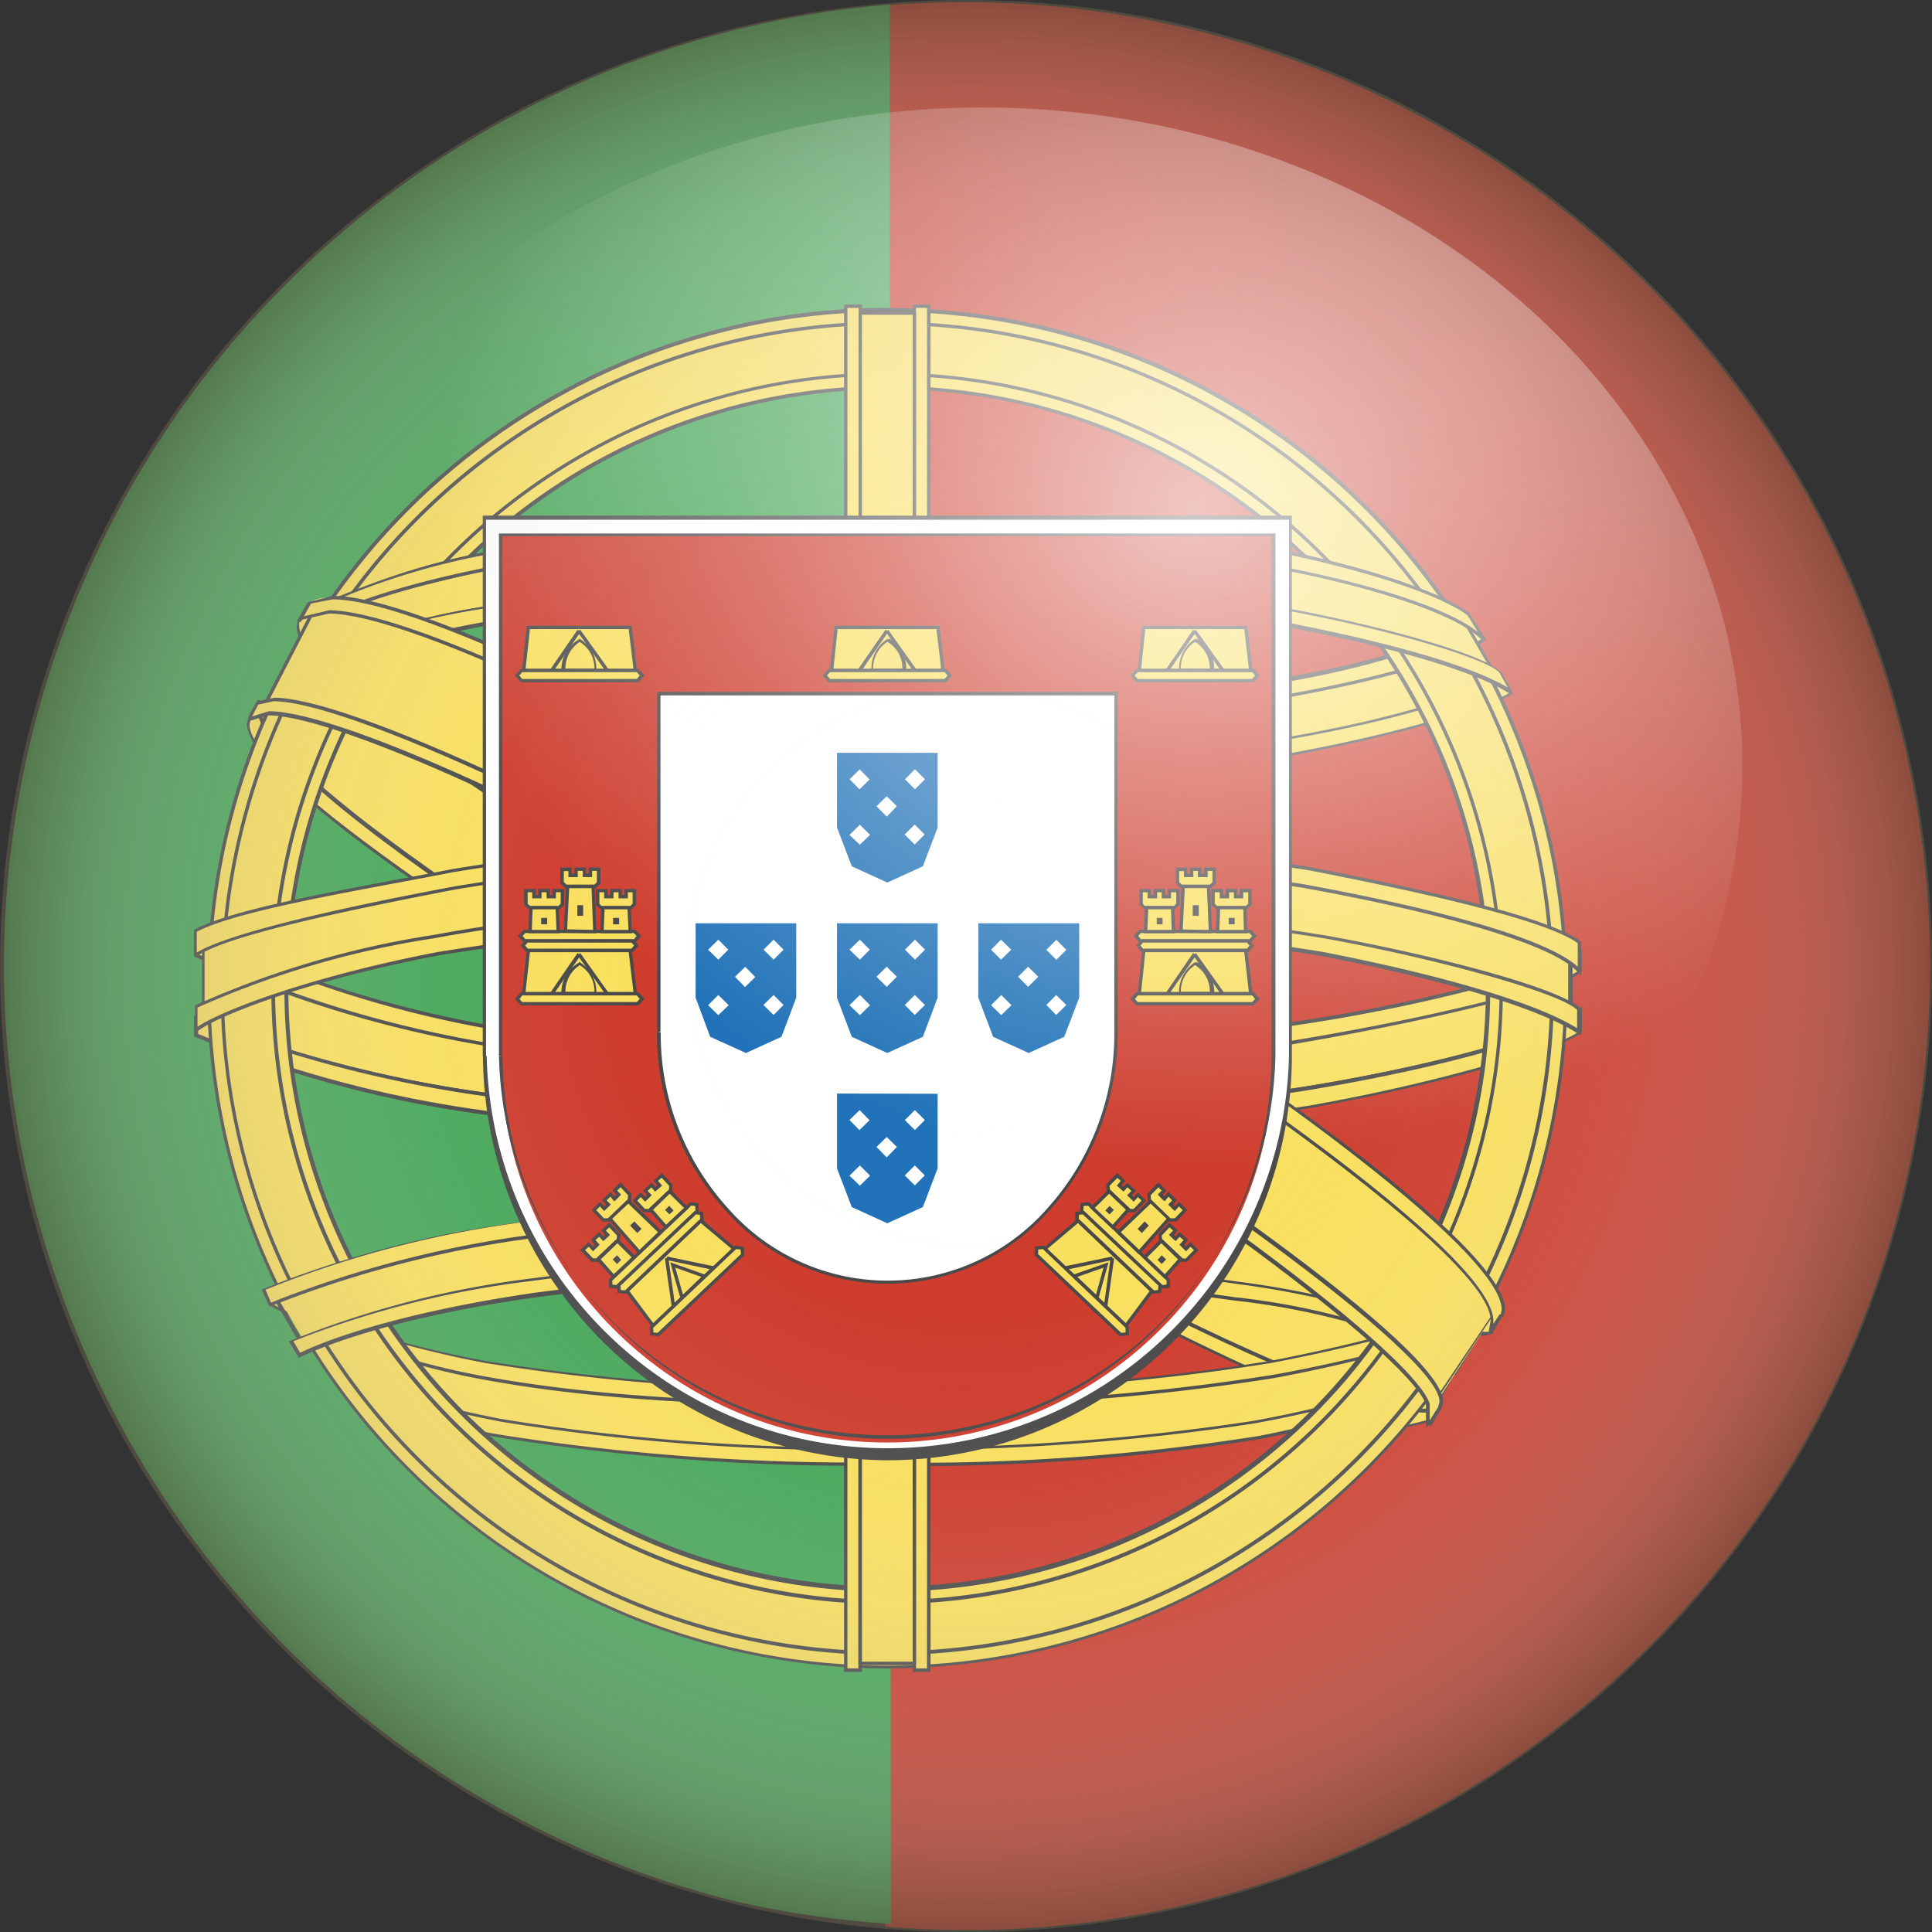 <svg xmlns="http://www.w3.org/2000/svg" xmlns:xlink="http://www.w3.org/1999/xlink" viewBox="0 0 92.93 92.93"><rect x="0" y="0" width="92.93" height="92.93" fill="#333333" stroke="none"/><defs><style>.cls-1{isolation:isolate;}.cls-2{fill:#f9df5c;}.cls-3{fill:#474748;}.cls-4{fill:#cd3a2b;}.cls-5{fill:#43a656;}.cls-6{fill:#fff;}.cls-7{fill:#1f71b7;}.cls-8{opacity:0.6;mix-blend-mode:multiply;fill:url(#radial-gradient);}.cls-9{opacity:0.7;fill:url(#radial-gradient-2);}</style><radialGradient id="radial-gradient" cx="46.47" cy="46.47" r="46.47" gradientUnits="userSpaceOnUse"><stop offset="0" stop-color="#fff" stop-opacity="0"/><stop offset="0.35" stop-color="#fbfbfb" stop-opacity="0.02"/><stop offset="0.53" stop-color="#eeedec" stop-opacity="0.11"/><stop offset="0.67" stop-color="#d8d6d2" stop-opacity="0.25"/><stop offset="0.79" stop-color="#b8b5ae" stop-opacity="0.44"/><stop offset="0.9" stop-color="#908b80" stop-opacity="0.7"/><stop offset="1" stop-color="#605949"/></radialGradient><radialGradient id="radial-gradient-2" cx="-271.5" cy="8.31" r="27.44" gradientTransform="translate(418.56 14.77) scale(1.33 1.16)" gradientUnits="userSpaceOnUse"><stop offset="0" stop-color="#fff"/><stop offset="1" stop-color="#fff" stop-opacity="0"/></radialGradient></defs><title>Artboard 58</title><g class="cls-1"><g id="Layer_4" data-name="Layer 4"><polygon class="cls-2" points="43.81 46.24 49.12 46.24 49.32 46.47 49.12 46.69 43.81 46.69 43.61 46.47 43.81 46.24"/><polygon class="cls-3" points="43.81 46.24 43.81 46.32 49.08 46.32 49.21 46.47 49.08 46.61 43.84 46.61 43.72 46.47 43.87 46.29 43.81 46.24 43.81 46.32 43.81 46.24 43.75 46.19 43.55 46.41 43.49 46.47 43.75 46.74 43.77 46.77 49.12 46.77 49.15 46.77 49.38 46.52 49.44 46.47 49.18 46.19 49.15 46.16 43.81 46.16 43.77 46.16 43.75 46.19 43.81 46.24"/><polygon class="cls-2" points="43.93 46.23 49 46.23 49.2 46.46 49 46.7 43.93 46.7 43.73 46.46 43.93 46.23"/><polygon class="cls-3" points="43.93 46.23 43.93 46.32 48.96 46.32 49.08 46.46 48.96 46.61 43.97 46.61 43.84 46.46 43.99 46.28 43.93 46.23 43.93 46.32 43.93 46.23 43.87 46.18 43.67 46.41 43.63 46.46 43.87 46.75 43.89 46.78 49 46.78 49.04 46.78 49.26 46.51 49.3 46.46 49.06 46.18 49.04 46.15 43.93 46.15 43.89 46.15 43.87 46.18 43.93 46.23"/><polygon class="cls-2" points="47.08 45.38 47.17 47.55 45.76 47.54 45.85 45.38 47.08 45.38"/><polygon class="cls-3" points="46.99 45.38 47.09 47.47 45.84 47.46 45.94 45.46 47.08 45.46 47.08 45.3 45.85 45.3 45.77 45.3 45.68 47.54 45.68 47.62 47.17 47.63 47.25 47.63 47.16 45.38 46.99 45.38"/><polygon class="cls-2" points="45.59 46.06 45.97 46.06 45.97 46.34 46.26 46.34 46.26 46.06 46.66 46.06 46.66 46.34 46.95 46.34 46.95 46.06 47.35 46.06 47.35 46.71 47.18 46.88 45.76 46.88 45.59 46.71 45.58 46.06 45.59 46.06"/><polygon class="cls-3" points="45.59 46.05 45.59 46.14 45.89 46.14 45.89 46.34 45.89 46.42 46.26 46.42 46.34 46.42 46.34 46.14 46.58 46.14 46.58 46.34 46.58 46.42 46.95 46.42 47.03 46.42 47.03 46.14 47.27 46.14 47.27 46.68 47.15 46.79 45.76 46.79 45.67 46.68 45.66 46.05 45.58 46.05 45.58 46.14 45.59 46.14 45.59 46.05 45.59 45.97 45.58 45.97 45.5 45.97 45.51 46.71 45.51 46.74 45.71 46.94 45.73 46.96 47.18 46.96 47.4 46.77 47.43 46.74 47.43 46.05 47.43 45.97 46.95 45.97 46.87 45.97 46.87 46.26 46.75 46.26 46.75 46.05 46.75 45.97 46.26 45.97 46.17 45.97 46.17 46.26 46.05 46.26 46.05 46.05 46.05 45.97 45.59 45.97 45.59 46.05"/><rect class="cls-3" x="46.32" y="46.21" width="0.29" height="0.5"/><polygon class="cls-2" points="45.58 46.06 45.97 46.06 45.97 46.34 46.26 46.34 46.26 46.06 46.66 46.06 46.66 46.34 46.95 46.34 46.95 46.06 47.35 46.06 47.35 46.71 47.18 46.88 45.76 46.88 45.58 46.71 45.58 46.06"/><polygon class="cls-3" points="45.58 46.05 45.58 46.14 45.89 46.14 45.89 46.34 45.89 46.42 46.26 46.42 46.34 46.42 46.34 46.14 46.58 46.14 46.58 46.34 46.58 46.42 46.95 46.42 47.03 46.42 47.03 46.14 47.27 46.14 47.27 46.68 47.15 46.79 45.76 46.79 45.66 46.68 45.66 46.05 45.58 46.05 45.58 46.14 45.58 46.05 45.5 46.05 45.5 46.71 45.5 46.74 45.71 46.94 47.18 46.96 47.4 46.77 47.43 46.74 47.43 46.05 47.43 45.97 46.95 45.97 46.87 45.97 46.87 46.26 46.75 46.26 46.75 46.05 46.75 45.97 46.26 45.97 46.17 45.97 46.17 46.26 46.05 46.26 46.05 46.05 46.05 45.97 45.58 45.97 45.5 45.97 45.5 46.05 45.58 46.05"/><polygon class="cls-2" points="47.09 45.89 47.14 47.04 45.79 47.04 45.84 45.89 47.09 45.89"/><polygon class="cls-3" points="47.01 45.89 47.05 46.96 45.88 46.96 45.92 45.97 47.1 45.97 47.1 45.81 45.84 45.81 45.75 45.81 45.71 47.04 45.71 47.12 47.14 47.12 47.22 47.12 47.18 45.89 47.01 45.89"/><polygon class="cls-2" points="45.58 46.06 45.97 46.06 45.97 46.34 46.26 46.34 46.26 46.06 46.66 46.06 46.66 46.34 46.95 46.34 46.95 46.06 47.35 46.06 47.35 46.71 47.18 46.88 45.76 46.88 45.58 46.71 45.58 46.06"/><polygon class="cls-3" points="45.58 46.05 45.58 46.14 45.89 46.14 45.89 46.34 45.89 46.42 46.26 46.42 46.34 46.42 46.34 46.14 46.58 46.14 46.58 46.34 46.58 46.42 46.95 46.42 47.03 46.42 47.03 46.14 47.27 46.14 47.27 46.68 47.15 46.79 45.76 46.79 45.66 46.68 45.66 46.05 45.58 46.05 45.58 46.14 45.58 46.05 45.5 46.05 45.5 46.71 45.5 46.74 45.71 46.94 47.18 46.96 47.4 46.77 47.43 46.74 47.43 46.05 47.43 45.97 46.95 45.97 46.87 45.97 46.87 46.26 46.75 46.26 46.75 46.05 46.75 45.97 46.26 45.97 46.17 45.97 46.17 46.26 46.05 46.26 46.05 46.05 46.05 45.97 45.58 45.97 45.5 45.97 45.5 46.05 45.58 46.05"/><polygon class="cls-2" points="47.09 45.89 47.14 47.04 45.79 47.04 45.84 45.89 47.09 45.89"/><polygon class="cls-3" points="47.01 45.89 47.05 46.96 45.88 46.96 45.92 45.97 47.09 45.97 47.09 45.81 45.84 45.81 45.75 45.81 45.71 47.04 45.71 47.12 47.14 47.12 47.22 47.12 47.18 45.89 47.01 45.89"/><rect class="cls-3" x="46.32" y="46.31" width="0.29" height="0.31"/><rect class="cls-3" x="46.33" y="46.31" width="0.28" height="0.31"/><polygon class="cls-2" points="43.82 46.24 49.11 46.24 49.32 46.47 49.11 46.69 43.82 46.69 43.61 46.47 43.82 46.24"/><polygon class="cls-3" points="43.82 46.24 43.82 46.32 49.07 46.32 49.21 46.47 49.07 46.61 43.85 46.61 43.73 46.47 43.88 46.29 43.82 46.24 43.82 46.32 43.82 46.24 43.76 46.19 43.55 46.41 43.5 46.47 43.76 46.74 43.78 46.77 49.11 46.77 49.15 46.77 49.38 46.52 49.43 46.47 49.18 46.19 49.14 46.16 43.82 46.16 43.78 46.16 43.76 46.19 43.82 46.24"/><polygon class="cls-2" points="43.92 46.23 49.01 46.23 49.19 46.46 49.01 46.7 43.92 46.7 43.74 46.46 43.92 46.23"/><polygon class="cls-3" points="43.92 46.23 43.92 46.32 48.97 46.32 49.09 46.46 48.97 46.61 43.97 46.61 43.84 46.46 43.99 46.28 43.92 46.23 43.92 46.32 43.92 46.23 43.86 46.18 43.68 46.41 43.64 46.46 43.86 46.75 43.88 46.78 49.01 46.78 49.05 46.78 49.25 46.51 49.29 46.46 49.07 46.18 49.05 46.15 43.92 46.15 43.88 46.15 43.86 46.18 43.92 46.23"/><polygon class="cls-2" points="47.08 45.38 47.17 47.55 45.76 47.54 45.86 45.38 47.08 45.38"/><polygon class="cls-3" points="47 45.38 47.09 47.47 45.84 47.46 45.95 45.46 47.08 45.46 47.08 45.3 45.87 45.3 45.78 45.3 45.68 47.54 45.67 47.62 47.18 47.63 47.26 47.63 47.17 45.38 47 45.38"/><polygon class="cls-2" points="45.58 46.05 45.97 46.05 45.97 46.34 46.26 46.34 46.26 46.05 46.65 46.05 46.65 46.34 46.95 46.34 46.95 46.05 47.35 46.05 47.35 46.71 47.17 46.88 45.76 46.88 45.58 46.71 45.58 46.05"/><polygon class="cls-3" points="45.58 46.06 45.58 46.14 45.89 46.14 45.89 46.34 45.89 46.42 46.26 46.42 46.34 46.42 46.34 46.14 46.57 46.14 46.57 46.34 46.57 46.42 46.95 46.42 47.03 46.42 47.03 46.14 47.27 46.14 47.27 46.68 47.14 46.79 45.76 46.79 45.67 46.68 45.67 46.06 45.58 46.06 45.58 46.14 45.58 46.06 45.5 46.06 45.5 46.71 45.5 46.74 45.7 46.94 45.73 46.96 47.17 46.96 47.4 46.77 47.43 46.74 47.43 46.06 47.43 45.97 46.95 45.97 46.87 45.97 46.87 46.26 46.73 46.26 46.73 46.06 46.73 45.97 46.26 45.97 46.18 45.97 46.18 46.26 46.06 46.26 46.06 46.06 46.06 45.97 45.58 45.97 45.5 45.97 45.5 46.06 45.58 46.06"/><rect class="cls-3" x="46.32" y="46.21" width="0.29" height="0.5"/><polygon class="cls-2" points="45.58 46.05 45.98 46.05 45.98 46.34 46.27 46.34 46.27 46.05 46.66 46.05 46.66 46.34 46.94 46.34 46.94 46.05 47.35 46.05 47.35 46.71 47.18 46.88 45.76 46.88 45.58 46.71 45.58 46.05"/><polygon class="cls-3" points="45.58 46.05 45.58 46.14 45.9 46.14 45.9 46.34 45.9 46.42 46.27 46.42 46.35 46.42 46.35 46.14 46.57 46.14 46.57 46.34 46.57 46.42 46.94 46.42 47.02 46.42 47.02 46.14 47.27 46.14 47.27 46.68 47.15 46.79 45.76 46.79 45.66 46.68 45.66 46.05 45.58 46.05 45.58 46.14 45.58 46.05 45.5 46.05 45.5 46.71 45.5 46.74 45.71 46.94 47.18 46.96 47.4 46.77 47.43 46.74 47.43 46.05 47.43 45.97 46.94 45.97 46.86 45.97 46.86 46.26 46.74 46.26 46.74 46.05 46.74 45.97 46.27 45.97 46.18 45.97 46.18 46.26 46.06 46.26 46.06 46.05 46.06 45.97 45.58 45.97 45.5 45.97 45.5 46.05 45.58 46.05"/><polygon class="cls-2" points="47.1 45.89 47.14 47.04 45.79 47.04 45.83 45.89 47.1 45.89"/><polygon class="cls-3" points="47.02 45.89 47.05 46.96 45.88 46.96 45.92 45.97 47.11 45.97 47.11 45.81 45.84 45.81 45.75 45.81 45.71 47.04 45.71 47.12 47.14 47.12 47.22 47.12 47.19 45.89 47.02 45.89"/><polygon class="cls-2" points="45.58 46.05 45.97 46.05 45.97 46.34 46.27 46.34 46.27 46.05 46.65 46.05 46.65 46.34 46.94 46.34 46.94 46.05 47.35 46.05 47.35 46.71 47.18 46.88 45.76 46.88 45.58 46.71 45.58 46.05"/><polygon class="cls-3" points="45.58 46.05 45.58 46.14 45.89 46.14 45.89 46.34 45.89 46.42 46.27 46.42 46.35 46.42 46.35 46.14 46.57 46.14 46.57 46.34 46.57 46.42 46.94 46.42 47.02 46.42 47.02 46.14 47.27 46.14 47.27 46.68 47.15 46.79 45.76 46.79 45.66 46.68 45.66 46.05 45.58 46.05 45.58 46.14 45.58 46.05 45.5 46.05 45.5 46.71 45.5 46.74 45.71 46.94 47.18 46.96 47.4 46.77 47.43 46.74 47.43 46.05 47.43 45.97 46.94 45.97 46.86 45.97 46.86 46.26 46.74 46.26 46.74 46.05 46.74 45.97 46.27 45.97 46.18 45.97 46.18 46.26 46.05 46.26 46.05 46.05 46.05 45.97 45.58 45.97 45.5 45.97 45.5 46.05 45.58 46.05"/><polygon class="cls-2" points="47.09 45.89 47.14 47.04 45.79 47.04 45.84 45.89 47.09 45.89"/><polygon class="cls-3" points="47.01 45.89 47.05 46.96 45.88 46.96 45.92 45.97 47.09 45.97 47.09 45.81 45.84 45.81 45.75 45.81 45.71 47.04 45.71 47.12 47.14 47.12 47.22 47.12 47.18 45.89 47.01 45.89"/><rect class="cls-3" x="46.32" y="46.31" width="0.29" height="0.31"/><rect class="cls-3" x="46.33" y="46.31" width="0.28" height="0.31"/><polygon class="cls-2" points="43.82 46.24 49.11 46.24 49.32 46.47 49.11 46.69 43.82 46.69 43.61 46.47 43.82 46.24"/><polygon class="cls-3" points="43.82 46.24 43.82 46.32 49.07 46.32 49.21 46.47 49.07 46.61 43.85 46.61 43.72 46.47 43.88 46.29 43.82 46.24 43.82 46.32 43.82 46.24 43.76 46.19 43.55 46.41 43.5 46.47 43.76 46.74 43.78 46.77 49.11 46.77 49.15 46.77 49.38 46.52 49.43 46.47 49.17 46.19 49.14 46.16 43.82 46.16 43.78 46.16 43.76 46.19 43.82 46.24"/><polygon class="cls-2" points="43.93 46.23 49 46.23 49.2 46.46 49 46.7 43.93 46.7 43.73 46.46 43.93 46.23"/><polygon class="cls-3" points="43.93 46.23 43.93 46.32 48.97 46.32 49.1 46.46 48.97 46.61 43.98 46.61 43.84 46.46 44 46.28 43.93 46.23 43.93 46.32 43.93 46.23 43.87 46.18 43.68 46.41 43.63 46.46 43.87 46.75 43.89 46.78 49.01 46.78 49.05 46.78 49.26 46.51 49.3 46.46 49.07 46.18 49.05 46.15 43.93 46.15 43.89 46.15 43.87 46.18 43.93 46.23"/><polygon class="cls-2" points="47.09 45.38 47.17 47.55 45.76 47.54 45.86 45.38 47.09 45.38"/><polygon class="cls-3" points="47.01 45.38 47.09 47.47 45.85 47.46 45.95 45.46 47.09 45.46 47.09 45.3 45.87 45.3 45.78 45.3 45.68 47.54 45.67 47.62 47.18 47.63 47.26 47.63 47.18 45.38 47.01 45.38"/><polygon class="cls-2" points="45.58 46.06 45.97 46.06 45.97 46.34 46.26 46.34 46.26 46.06 46.66 46.06 46.66 46.34 46.95 46.34 46.95 46.06 47.35 46.06 47.35 46.71 47.17 46.88 45.77 46.88 45.58 46.71 45.58 46.06"/><polygon class="cls-3" points="45.58 46.05 45.58 46.14 45.89 46.14 45.89 46.34 45.89 46.42 46.26 46.42 46.34 46.42 46.34 46.14 46.58 46.14 46.58 46.34 46.58 46.42 46.95 46.42 47.03 46.42 47.03 46.14 47.26 46.14 47.26 46.68 47.14 46.79 45.77 46.79 45.67 46.68 45.67 46.05 45.58 46.05 45.58 46.14 45.58 46.05 45.5 46.05 45.5 46.71 45.5 46.74 45.72 46.94 47.17 46.96 47.2 46.96 47.4 46.77 47.43 46.74 47.43 46.05 47.43 45.97 46.95 45.97 46.87 45.97 46.87 46.26 46.74 46.26 46.74 46.05 46.74 45.97 46.26 45.97 46.18 45.97 46.18 46.26 46.05 46.26 46.05 46.05 46.05 45.97 45.58 45.97 45.5 45.97 45.5 46.05 45.58 46.05"/><rect class="cls-3" x="46.33" y="46.21" width="0.28" height="0.5"/><polygon class="cls-2" points="45.58 46.06 45.98 46.06 45.98 46.34 46.27 46.34 46.27 46.06 46.67 46.06 46.67 46.34 46.95 46.34 46.95 46.06 47.35 46.06 47.35 46.71 47.18 46.88 45.76 46.88 45.58 46.71 45.58 46.06"/><polygon class="cls-3" points="45.58 46.05 45.58 46.14 45.9 46.14 45.9 46.34 45.9 46.42 46.27 46.42 46.35 46.42 46.35 46.14 46.58 46.14 46.58 46.34 46.58 46.42 46.95 46.42 47.03 46.42 47.03 46.14 47.27 46.14 47.27 46.68 47.15 46.79 45.76 46.79 45.66 46.68 45.66 46.05 45.58 46.05 45.58 46.14 45.58 46.05 45.5 46.05 45.5 46.71 45.5 46.74 45.71 46.94 47.18 46.96 47.21 46.96 47.4 46.77 47.43 46.74 47.43 46.05 47.43 45.97 46.95 45.97 46.87 45.97 46.87 46.26 46.75 46.26 46.75 46.05 46.75 45.97 46.27 45.97 46.18 45.97 46.18 46.26 46.06 46.26 46.06 46.05 46.06 45.97 45.58 45.97 45.5 45.97 45.5 46.05 45.58 46.05"/><polygon class="cls-2" points="47.09 45.89 47.14 47.04 45.79 47.04 45.83 45.89 47.09 45.89"/><polygon class="cls-3" points="47.01 45.89 47.06 46.96 45.87 46.96 45.91 45.97 47.09 45.97 47.09 45.81 45.83 45.81 45.75 45.81 45.71 47.04 45.71 47.12 47.14 47.12 47.22 47.12 47.17 45.89 47.01 45.89"/><polygon class="cls-2" points="45.58 46.06 45.97 46.06 45.97 46.34 46.26 46.34 46.26 46.06 46.66 46.06 46.66 46.34 46.95 46.34 46.95 46.06 47.35 46.06 47.35 46.71 47.17 46.88 45.76 46.88 45.58 46.71 45.58 46.06"/><polygon class="cls-3" points="45.58 46.05 45.58 46.14 45.89 46.14 45.89 46.34 45.89 46.42 46.26 46.42 46.34 46.42 46.34 46.14 46.58 46.14 46.58 46.34 46.58 46.42 46.95 46.42 47.03 46.42 47.03 46.14 47.26 46.14 47.26 46.68 47.14 46.79 45.79 46.79 45.67 46.68 45.67 46.05 45.58 46.05 45.58 46.14 45.58 46.05 45.5 46.05 45.5 46.71 45.5 46.74 45.7 46.94 45.73 46.96 47.17 46.96 47.2 46.96 47.4 46.77 47.43 46.74 47.43 46.05 47.43 45.97 46.95 45.97 46.87 45.97 46.87 46.26 46.74 46.26 46.74 46.05 46.74 45.97 46.26 45.97 46.18 45.97 46.18 46.26 46.05 46.26 46.05 46.05 46.05 45.97 45.58 45.97 45.5 45.97 45.5 46.05 45.58 46.05"/><polygon class="cls-2" points="47.09 45.89 47.14 47.04 45.79 47.04 45.83 45.89 47.09 45.89"/><polygon class="cls-3" points="47.01 45.89 47.06 46.96 45.87 46.96 45.91 45.97 47.09 45.97 47.09 45.81 45.83 45.81 45.75 45.81 45.71 47.04 45.71 47.12 47.14 47.12 47.22 47.12 47.17 45.89 47.01 45.89"/><rect class="cls-3" x="46.32" y="46.31" width="0.29" height="0.31"/><rect class="cls-3" x="46.32" y="46.31" width="0.29" height="0.31"/><path class="cls-4" d="M57.53,1.47A46.3,46.3,0,0,0,42.58.26V92.67A46.35,46.35,0,0,0,57.53,1.47"/><path class="cls-5" d="M42.8.22a46.38,46.38,0,0,0-7.4,91.24,47.82,47.82,0,0,0,7.45,1.08Z"/><path class="cls-2" d="M68.65,68.21c-10-.31-55.94-29-56.25-33.53l2.53-4.23C19.48,37.06,66.44,64.94,71,64Z"/><path class="cls-3" d="M68.65,68.13c-9.94-.27-55.94-29-56.17-33.46h-.08l.07,0L15,30.49l-.07,0-.07.05C19.39,37,64.73,64,70.77,64.06l.29,0V64l-.07,0-2.4,4.25.14.08L71.12,64l.08-.15-.16,0-.27,0c-5.86,0-51.36-27-55.77-33.5l-.08-.1-2.59,4.34v0c.4,4.69,46.23,33.26,56.34,33.61Z"/><path class="cls-2" d="M68.88,68.33l-1.09.27c-3.74-.42-15.11-6-28.56-14-15.64-9.37-28.57-17.9-27.18-20.13l.39-.68.07,0C11.26,37.6,38,52.89,39.6,53.87c15.48,9.6,28.54,15.19,29.7,13.74l-.42.73ZM14.39,29.87c-.89,2.42,12,10.38,27.49,19.8S70.75,64.93,71.73,64.1l.45-.84-1.34.16C66.65,62.21,55.74,57.2,42.21,49S16.91,33.24,15.09,30l-.2-.94h0l-.39.68Z"/><path class="cls-3" d="M68.88,68.33l0-.08-1.09.27c-3.67-.41-15.06-5.94-28.5-14C24.41,45.64,12,37.42,12,34.84l.09-.34.36-.63h0l0-.08-.08,0,0,.31C12.45,38.42,38,53,39.56,53.95c13.85,8.58,25.74,14,29,14l.82-.26-.06-.05-.07,0-.42.73.07,0H69v-.1l-.1,0,0,.08H68.8v.31l.57-1-.13-.09-.7.19c-3.14,0-15.07-5.37-28.9-14-1.53-.93-27.15-15.64-27.09-19.72l0-.25,0-.08-.15-.05H12.4l-.42.73-.11.42c.05,2.83,12.45,10.89,27.32,19.82,13.46,8.05,24.81,13.58,28.59,14l1.12-.27,0-.08h0ZM14.39,29.87l-.07,0-.05.29c.05,2.81,12.57,10.47,27.57,19.62C56.36,58.59,69,64.24,71.39,64.25l.39-.09.47-.86.07-.14-1.5.18c-4.14-1.2-15-6.21-28.58-14.42S16.94,33.16,15.16,30L15,29.07l0-.06h-.15l-.41.72-.06.1.07,0,.07,0,.06-.1.39-.68-.07,0v.08h0v-.08l-.08,0,.21.94c1.87,3.27,13.63,10.8,27.16,19S66.61,62.29,70.82,63.51L72,63.36l-.38.7-.27,0c-2.28,0-15-5.66-29.47-14.5-15-9.09-27.54-16.91-27.49-19.48l0-.23Z"/><path class="cls-2" d="M42.22,70.14c12.09.06,22.63-1.71,27.46-4.21l1.75-3.07c-4.19,2.28-15.56,4.66-29.19,4.3-11.11-.07-23-1.23-28.64-4.45l2.57,3.57c4.62,2.56,15.66,3.85,26.05,3.86"/><path class="cls-3" d="M42.22,70.23h.6c11.84,0,22.12-1.75,26.89-4.22l1.78-3.1.13-.25-.25.13c-3.87,2.12-14,4.33-26.4,4.32l-2.75,0c-11.09-.07-22.95-1.23-28.6-4.44l-.1.12,2.57,3.57c4.67,2.59,15.72,3.88,26.11,3.89v-.16c-10.38,0-21.42-1.3-26-3.85l-2.55-3.55-.06.05,0,.07c5.72,3.23,17.57,4.38,28.69,4.46l2.75,0c12.41,0,22.55-2.2,26.48-4.34l0-.07-.07,0L69.6,65.89c-4.68,2.41-15,4.17-26.78,4.17h-.6Z"/><path class="cls-2" d="M42.38,70.42A109.21,109.21,0,0,1,24,69.06a28.32,28.32,0,0,1-7.83-2.53l-.68-1c1.3.84,3.88,1.92,8.62,2.83a106.85,106.85,0,0,0,18.29,1.36,113.73,113.73,0,0,0,17.87-1.28c4.31-.78,9.2-2.15,10.49-3.62L70,66c-1.45,1.1-5.41,2.33-9.41,3.11a106.65,106.65,0,0,1-18.18,1.28m0-2.82c-7.68-.05-13.79-.34-19.16-1.33A36.35,36.35,0,0,1,13,62.75l-.32-.69c.94.71,5.18,2.45,10.66,3.48a107.48,107.48,0,0,0,19,1.31,104.67,104.67,0,0,0,18.76-1.31c5.22-1,9.29-2.2,10.93-3.29l-.52.93c-.67.76-5.37,2.14-10.31,3.07A109.63,109.63,0,0,1,42.38,67.6"/><path class="cls-3" d="M42.38,70.34A109.11,109.11,0,0,1,24,69a28.09,28.09,0,0,1-7.8-2.52l-.64-1-.07,0,0,.07c1.31.84,3.9,1.93,8.64,2.84a107.22,107.22,0,0,0,18.31,1.36,113.81,113.81,0,0,0,17.88-1.28c4.32-.79,9.21-2.14,10.54-3.65l-.06-.05-.07,0L69.91,66c-1.4,1.06-5.36,2.29-9.36,3.07a105.26,105.26,0,0,1-17.9,1.28h-.27v.16h.27a105.87,105.87,0,0,0,17.93-1.28c4-.8,8-2,9.46-3.13l.78-1.25-.13-.09c-1.25,1.42-6.14,2.82-10.44,3.59a113.54,113.54,0,0,1-17.86,1.28A106.69,106.69,0,0,1,24.1,68.25c-4.72-.91-7.29-2-8.58-2.82l-.11.11.68,1A28,28,0,0,0,24,69.14,109.55,109.55,0,0,0,42.38,70.5Zm0-2.74v-.08c-7.68-.05-13.78-.34-19.15-1.33A36.16,36.16,0,0,1,13,62.67L12.76,62l-.07,0-.05.06c1,.73,5.2,2.46,10.7,3.5a106.07,106.07,0,0,0,18.48,1.31h.87a104.39,104.39,0,0,0,18.45-1.31c5.23-1,9.3-2.2,11-3.3l0-.07-.07,0-.52.93c-.59.7-5.33,2.11-10.25,3a108.59,108.59,0,0,1-18.57,1.34h-.27v.16h.27a108.85,108.85,0,0,0,18.59-1.34c5-.94,9.63-2.31,10.36-3.1l.53-.94L72,62.18c-1.62,1.08-5.69,2.27-10.9,3.28a104,104,0,0,1-18.43,1.31h-.87a105.61,105.61,0,0,1-18.45-1.31c-5.46-1-9.71-2.78-10.62-3.46l-.12.09.32.69a35.6,35.6,0,0,0,10.28,3.57c5.37,1,11.48,1.28,19.17,1.33Z"/><path class="cls-2" d="M42.6,54.35c11.18-.09,25.07-1.57,33-4.8V46.71c-4.69,2.64-20.37,4.39-33.09,4.65-15.06-.14-27.29-2.19-32.62-5.84L9.8,49.17C19.6,53.4,29.7,54.29,42.6,54.35"/><path class="cls-3" d="M42.6,54.43c11.19-.09,25.08-1.57,33-4.82l.05,0v-3l-.12.07c-4.65,2.62-20.34,4.39-33,4.64-15-.14-27.28-2.19-32.58-5.83l-.12-.08-.08,3.8v.05l.05,0c9.8,4.24,19.93,5.13,32.82,5.18v-.16c-12.9-.05-23-.94-32.76-5.16l0,.07h.08L10,45.52H9.88l-.05.07c5.37,3.66,17.6,5.71,32.67,5.85,12.73-.26,28.4-2,33.13-4.66l0-.07h-.08v2.83h.08l0-.07c-7.91,3.23-21.8,4.7-33,4.79Z"/><path class="cls-2" d="M76,49.61c-.28.45-5.46,2.26-13.08,3.62a131.92,131.92,0,0,1-20.33,1.51,140.44,140.44,0,0,1-19.47-1.26,56,56,0,0,1-13.67-3.7V49a60.17,60.17,0,0,0,13.79,3.64,136.81,136.81,0,0,0,19.32,1.26,132.31,132.31,0,0,0,20.19-1.53c7.82-1.28,12.64-3,13.25-3.72Z"/><path class="cls-3" d="M76,49.61l-.07,0c-.19.38-5.43,2.24-13,3.58a131.81,131.81,0,0,1-20.32,1.51h-.2A140.66,140.66,0,0,1,23.1,53.39,56.11,56.11,0,0,1,9.45,49.7l0,.07h.08V49H9.42l0,.07A59.91,59.91,0,0,0,23.2,52.71,136.24,136.24,0,0,0,42.13,54h.4a132.44,132.44,0,0,0,20.2-1.53c7.84-1.29,12.63-2.93,13.3-3.75L76,48.64h-.08v1H76l-.07,0,.07,0h.08V48.4l-.14.18c-.54.72-5.4,2.42-13.2,3.69A132.12,132.12,0,0,1,42.53,53.8h-.4a136.1,136.1,0,0,1-18.91-1.26A60.56,60.56,0,0,1,9.45,48.92l-.11-.05v1l.05,0a56,56,0,0,0,13.69,3.71,141.25,141.25,0,0,0,19.28,1.26h.2A131.83,131.83,0,0,0,62.9,53.31c7.64-1.37,12.79-3.13,13.14-3.66v0Z"/><path class="cls-2" d="M76,46.73c-.85.7-6.59,2.22-14,3.44a132.16,132.16,0,0,1-19.32,1.37A126,126,0,0,1,24,50.33,55.36,55.36,0,0,1,9.42,45.94V44.83a53.75,53.75,0,0,0,14.65,4.68,131.32,131.32,0,0,0,18.58,1.18A129.47,129.47,0,0,0,61.82,49.3c7.47-1,13.54-3,14.15-3.48Zm0,2.88c-.28.44-5.46,2.26-13.08,3.62a131.92,131.92,0,0,1-20.33,1.51,140.44,140.44,0,0,1-19.47-1.26,56,56,0,0,1-13.67-3.7V49a60.31,60.31,0,0,0,13.79,3.64,136.81,136.81,0,0,0,19.32,1.26,132.31,132.31,0,0,0,20.19-1.53c7.82-1.28,12.64-3,13.25-3.72Z"/><path class="cls-3" d="M76,46.73l-.05-.06c-.8.67-6.57,2.21-14,3.42a132,132,0,0,1-19.31,1.37h-.43A124.64,124.64,0,0,1,24,50.25,55.86,55.86,0,0,1,9.45,45.86l0,.07h.08V44.83H9.41l0,.07a53.68,53.68,0,0,0,14.68,4.69,131.69,131.69,0,0,0,18.37,1.18h.23a129.7,129.7,0,0,0,19.19-1.39c7.49-1.05,13.53-3,14.19-3.5L76,45.81h-.08v.92H76l-.05-.06.05.06h.08v-1.1l-.13.11c-.55.45-6.66,2.43-14.11,3.46a129.47,129.47,0,0,1-19.17,1.39h-.23a131.29,131.29,0,0,1-18.35-1.18A53.91,53.91,0,0,1,9.45,44.76l-.12-.06V46l0,0A55.43,55.43,0,0,0,24,50.41a125.11,125.11,0,0,0,18.25,1.22h.43A132.37,132.37,0,0,0,62,50.26C69.41,49,75.12,47.52,76,46.8l0,0v0Zm0,2.88-.07,0c-.19.37-5.43,2.24-13,3.58a131.81,131.81,0,0,1-20.32,1.51h-.2A140.66,140.66,0,0,1,23.1,53.39,56.11,56.11,0,0,1,9.45,49.7l0,.07h.08V49H9.42l0,.07A60.06,60.06,0,0,0,23.2,52.71,136.24,136.24,0,0,0,42.13,54h.4a132.44,132.44,0,0,0,20.2-1.53c7.84-1.29,12.63-2.93,13.3-3.75L76,48.64h-.08v1H76l-.07,0,.07,0h.08V48.4l-.14.18c-.54.72-5.4,2.42-13.2,3.69A132.12,132.12,0,0,1,42.53,53.8h-.4a136.1,136.1,0,0,1-18.91-1.26A60.7,60.7,0,0,1,9.45,48.92l-.11-.05v1l.05,0a56,56,0,0,0,13.69,3.71,141.25,141.25,0,0,0,19.28,1.26h.2A131.83,131.83,0,0,0,62.9,53.31c7.64-1.37,12.79-3.14,13.14-3.66v0Z"/><path class="cls-2" d="M42.77,37.43c10-.07,22.39-1.36,29.5-4.2l-1.53-2.49c-4.21,2.33-16.65,3.86-28.06,4.09-13.5-.12-23.05-1.38-27.83-4.59l-1.44,2.65c8.78,3.72,17.77,4.51,29.35,4.54"/><path class="cls-3" d="M42.77,37.51c10-.07,22.4-1.36,29.54-4.21l.09,0L70.82,30.7l0-.07-.07,0c-4.17,2.31-16.62,3.85-28,4.08-13.49-.12-23-1.38-27.78-4.58l-.07,0-1.49,2.72,0,.08.08,0c8.79,3.73,17.81,4.52,29.38,4.55v-.16c-11.58,0-20.55-.82-29.32-4.53l0,.07.07,0,1.44-2.65-.07,0-.05.07c4.82,3.22,14.36,4.48,27.88,4.6,11.42-.23,23.85-1.76,28.1-4.1l0-.07-.07,0,1.53,2.49.07,0,0-.07C65.15,36,52.78,37.28,42.77,37.35Z"/><path class="cls-2" d="M71.35,30.76c-.77.6-4.55,2-11.22,3A118.33,118.33,0,0,1,42.81,35a116,116,0,0,1-16.74-1.08A46.38,46.38,0,0,1,14.4,31l.4-.67c1,.5,4.49,1.92,11.34,2.89a121.59,121.59,0,0,0,16.67,1A117.42,117.42,0,0,0,60,33c6.7-.91,10.31-2.62,10.86-3.06Zm1.33,2.53c-.24.39-4.88,2-11.72,3.18a121.58,121.58,0,0,1-18.24,1.31,128.06,128.06,0,0,1-17.46-1.11A51,51,0,0,1,13,33.44l.33-.7a53.15,53.15,0,0,0,12,3.2A129.69,129.69,0,0,0,42.71,37a121.84,121.84,0,0,0,18.11-1.35c7-1.13,10.84-2.58,11.37-3.26Z"/><path class="cls-3" d="M71.3,30.7c-.73.57-4.52,1.95-11.18,3a118.14,118.14,0,0,1-17.31,1.22h-.23a115.8,115.8,0,0,1-16.5-1.08A45.8,45.8,0,0,1,14.43,30.9l0,.08.07,0,.4-.67-.07,0,0,.07c1,.51,4.51,1.93,11.37,2.9a121.71,121.71,0,0,0,16.68,1A117.63,117.63,0,0,0,60,33.09c6.71-.92,10.32-2.62,10.9-3.08l-.05-.06-.07,0,.49.82.14-.08-.49-.82-.05-.08-.07.06c-.52.42-4.13,2.13-10.82,3a117.14,117.14,0,0,1-17.18,1.23,121.54,121.54,0,0,1-16.66-1c-6.84-1-10.32-2.39-11.32-2.88l-.06,0-.44.73-.05.08.09,0a46.37,46.37,0,0,0,11.69,3,116.33,116.33,0,0,0,16.52,1.07h.23a118.45,118.45,0,0,0,17.33-1.22c6.68-1.07,10.45-2.41,11.26-3Zm1.38,2.59-.07,0c-.15.32-4.85,2-11.66,3.13A121.43,121.43,0,0,1,42.73,37.7h-.22a128.09,128.09,0,0,1-17.23-1.11A51.05,51.05,0,0,1,13,33.36l0,.07.07,0,.33-.7-.07,0,0,.07a52.81,52.81,0,0,0,12,3.21,129.8,129.8,0,0,0,17.34,1.11,122.06,122.06,0,0,0,18.12-1.35c7-1.14,10.84-2.56,11.42-3.29l-.06-.05-.07,0,.49.86.07,0-.07,0,.07,0,.07,0-.49-.86-.06-.1-.07.09c-.48.62-4.33,2.11-11.32,3.23A121.85,121.85,0,0,1,42.71,37a129.44,129.44,0,0,1-17.32-1.11,53.52,53.52,0,0,1-12-3.19l-.07,0-.36.77,0,.07.08,0a50.83,50.83,0,0,0,12.27,3.25,128.61,128.61,0,0,0,17.25,1.11h.22A121.85,121.85,0,0,0,61,36.55c6.86-1.21,11.46-2.76,11.78-3.22l0,0,0,0Z"/><path class="cls-2" d="M42.68,76.74A29.21,29.21,0,1,1,71.9,47.53,29.21,29.21,0,0,1,42.68,76.74m0-61.53A32.32,32.32,0,1,0,75,47.53,32.32,32.32,0,0,0,42.68,15.21"/><path class="cls-2" d="M42.68,15.55a32,32,0,1,0,32,32,32,32,0,0,0-32-32m32.64,32A32.64,32.64,0,1,1,42.68,14.89,32.63,32.63,0,0,1,75.32,47.53"/><path class="cls-3" d="M42.68,15.55v-.08A32.07,32.07,0,1,0,74.75,47.53,32.08,32.08,0,0,0,42.68,15.47v.16a31.9,31.9,0,1,1-31.91,31.9,31.94,31.94,0,0,1,31.91-31.9Zm32.64,32h-.08A32.56,32.56,0,1,1,42.68,15,32.58,32.58,0,0,1,75.24,47.53h.16A32.72,32.72,0,1,0,42.68,80.25,32.72,32.72,0,0,0,75.4,47.53Z"/><path class="cls-2" d="M42.68,18.64A28.88,28.88,0,1,0,71.57,47.53,28.9,28.9,0,0,0,42.68,18.64M72.21,47.53A29.54,29.54,0,1,1,42.68,18,29.54,29.54,0,0,1,72.21,47.53"/><path class="cls-3" d="M42.68,18.64v-.08a29,29,0,1,0,29,29,29,29,0,0,0-29-29v.16A28.8,28.8,0,1,1,13.87,47.53,28.85,28.85,0,0,1,42.68,18.73ZM72.21,47.53h-.08A29.45,29.45,0,1,1,42.68,18.07,29.49,29.49,0,0,1,72.13,47.53h.16A29.62,29.62,0,1,0,42.68,77.16,29.62,29.62,0,0,0,72.29,47.53Z"/><path class="cls-2" d="M42.34,40.64c13.62-.07,27.82,1.95,33.25,4.8v3.5C70.87,46.34,57.73,43.63,42.36,44c-12.51.08-25.85,1.41-32.56,5.07v-4c5.51-2.92,20.83-4.4,32.54-4.42"/><path class="cls-3" d="M42.34,40.72H43c13.39,0,27.2,2,32.51,4.78l0-.07h-.08v3.5h.08l0-.07c-4.44-2.43-16.19-5-30.24-5-1,0-2,0-3,0C29.84,44,16.5,45.36,9.76,49l0,.07h.08v-4H9.8l0,.07c5.47-2.91,20.8-4.38,32.5-4.4v-.16c-11.72,0-27,1.5-32.58,4.43l0,0v4.23l.12-.06c6.68-3.65,20-5,32.52-5.06,1,0,2,0,3,0,14,0,25.78,2.53,30.16,4.94l.12.07v-3.7l0,0c-5.37-2.82-19.18-4.8-32.59-4.8h-.71Z"/><path class="cls-2" d="M42.52,40.32A117.55,117.55,0,0,1,63,41.79c4.52.89,11.33,2.29,13,3.54v1.39c-1.47-1.66-8.45-3.23-13.31-4.11a127.17,127.17,0,0,0-20.14-1.46,119.37,119.37,0,0,0-20.61,1.56c-5.34,1-11,2.26-12.49,3.23V44.77c2-1.09,8.27-2.08,12.37-2.89a119.93,119.93,0,0,1,20.73-1.56m0,3.22a120.66,120.66,0,0,1,21.25,1.53c5.55,1.06,11.44,2.64,12.2,3.49v1.07c-1.84-1.23-6.43-2.6-12.32-3.75A117.57,117.57,0,0,0,42.5,44.39a119.6,119.6,0,0,0-21.42,1.49c-6.18,1.18-10.6,2.87-11.66,3.67V48.43a44.25,44.25,0,0,1,11.5-3.38c6-1.13,12.93-1.48,21.6-1.52"/><path class="cls-3" d="M42.52,40.4H43a115.64,115.64,0,0,1,20,1.47c4.51.88,11.33,2.31,12.92,3.52l.05-.06h-.08v1.39H76l.06-.05c-1.52-1.7-8.49-3.25-13.36-4.14a127.22,127.22,0,0,0-20.15-1.47A119.53,119.53,0,0,0,21.9,42.63c-5.35,1-11,2.25-12.52,3.24l0,.07h.08V44.77H9.42l0,.07c2-1.08,8.25-2.07,12.33-2.88A119.74,119.74,0,0,1,42.52,40.4v-.16A120,120,0,0,0,21.78,41.8c-4.11.81-10.35,1.8-12.4,2.9l0,0v1.37L9.46,46c1.43-1,7.13-2.19,12.46-3.22a119.28,119.28,0,0,1,20.6-1.56A127,127,0,0,1,62.65,42.7c4.85.87,11.84,2.46,13.26,4.08l.14.16V45.29l0,0C74.35,44,67.55,42.61,63,41.7a116.08,116.08,0,0,0-20-1.46h-.5Zm0,3.13v.08H43a118.71,118.71,0,0,1,20.73,1.53c5.53,1,11.45,2.66,12.15,3.46l.06-.05h-.08v1.07H76l0-.07c-1.86-1.24-6.45-2.61-12.36-3.76a116.08,116.08,0,0,0-20.57-1.49H41.7a117.46,117.46,0,0,0-20.63,1.49c-6.2,1.19-10.61,2.87-11.7,3.69l.05.06h.08V48.43H9.42l0,.07a44.29,44.29,0,0,1,11.47-3.37c6-1.13,12.92-1.48,21.59-1.52v-.16c-8.67,0-15.56.39-21.61,1.52A44.21,44.21,0,0,0,9.38,48.36l0,0V49.7l.13-.1c1-.78,5.46-2.48,11.62-3.65A117.17,117.17,0,0,1,41.7,44.47h1.38A115.68,115.68,0,0,1,63.64,46c5.88,1.15,10.47,2.52,12.29,3.74l.12.08V48.53l0,0C75.21,47.6,69.35,46,63.78,45A119.1,119.1,0,0,0,43,43.46h-.51Z"/><path class="cls-2" d="M42.54,25.41c12.21-.06,22.87,1.71,27.74,4.21l1.77,3.07c-4.23-2.28-15.73-4.66-29.5-4.3-11.22.07-23.21,1.23-29.23,4.45l2.12-3.55c4.94-2.55,16.59-3.86,27.1-3.87"/><path class="cls-3" d="M42.54,25.5h.62c11.94,0,22.32,1.75,27.09,4.2l1.74,3,.07,0,0-.07c-4-2.14-14.23-4.34-26.77-4.35l-2.78,0c-11.23.07-23.22,1.23-29.27,4.46l0,.07.07,0,2.12-3.55c4.88-2.51,16.52-3.82,27-3.83v-.16c-10.52,0-22.17,1.32-27.14,3.88L13.26,32.8l-.15.26.27-.14c6-3.21,18-4.36,29.19-4.44l2.78,0c12.52,0,22.77,2.21,26.69,4.33l.26.14-1.92-3.33c-4.86-2.5-15.23-4.25-27.2-4.25h-.62Z"/><path class="cls-2" d="M42.7,25.14a109,109,0,0,1,18.38,1.28c4,.79,8.05,2,9.52,3.12l.78,1.23c-1.31-1.46-6.25-2.85-10.61-3.62A116.09,116.09,0,0,0,42.7,25.87a108,108,0,0,0-18.48,1.36c-4.78.91-7.88,2-9.18,2.83l.67-1a33.45,33.45,0,0,1,8.4-2.53A110.48,110.48,0,0,1,42.7,25.14m0,2.82A111.15,111.15,0,0,1,61.76,29.3c5,.92,9.73,2.32,10.41,3.07l.53.92C71,32.22,66.94,31,61.65,30a106,106,0,0,0-19-1.31A108.74,108.74,0,0,0,23.47,30c-5.54,1-9.38,2.51-10.35,3.22l.52-1a34.31,34.31,0,0,1,9.69-3A112.25,112.25,0,0,1,42.7,28"/><path class="cls-3" d="M42.7,25.22H43a107.72,107.72,0,0,1,18.1,1.28c4,.78,8,2,9.48,3.09l.76,1.21.07,0,.06-.05c-1.36-1.51-6.29-2.87-10.66-3.65A116.19,116.19,0,0,0,42.7,25.78a108.3,108.3,0,0,0-18.5,1.36c-4.78.91-7.88,2-9.2,2.84l0,.07.07,0,.67-1a34.32,34.32,0,0,1,8.34-2.49A110.36,110.36,0,0,1,42.7,25.22v-.16a110.62,110.62,0,0,0-18.6,1.36A33.41,33.41,0,0,0,15.66,29L15,30l.11.11c1.28-.83,4.37-1.91,9.15-2.82A107.78,107.78,0,0,1,42.7,25.95a115.84,115.84,0,0,1,18.05,1.28C65.1,28,70,29.39,71.31,30.81l.13-.09-.78-1.23c-1.52-1.14-5.52-2.36-9.57-3.16A108.4,108.4,0,0,0,43,25.06H42.7Zm0,2.73V28h.5a109.5,109.5,0,0,1,18.55,1.34c5,.91,9.74,2.33,10.36,3l.52.91.07,0,0-.07c-1.68-1.09-5.79-2.28-11.08-3.29a104.28,104.28,0,0,0-18.37-1.31h-1.4a106.45,106.45,0,0,0-18.43,1.31c-5.55,1-9.39,2.51-10.39,3.24l.05.06.07,0,.52-1a34.73,34.73,0,0,1,9.63-2.92A112,112,0,0,1,42.7,28v-.16a112.46,112.46,0,0,0-19.37,1.33,34.53,34.53,0,0,0-9.72,3l-.55,1,.12.1c.93-.69,4.77-2.17,10.31-3.2a106.29,106.29,0,0,1,18.41-1.31h1.4A104,104,0,0,1,61.63,30.1c5.29,1,9.39,2.2,11,3.27l.11-.11-.53-.92c-.75-.82-5.47-2.18-10.47-3.11A109.74,109.74,0,0,0,43.2,27.87h-.5Z"/><path class="cls-2" d="M42.7,25.14a109,109,0,0,1,18.38,1.28c4,.79,8.05,2,9.52,3.12l.78,1.23c-1.31-1.46-6.25-2.85-10.61-3.62A116,116,0,0,0,42.7,25.87a108,108,0,0,0-18.48,1.36c-4.78.9-7.88,2-9.18,2.83l.67-1a33.45,33.45,0,0,1,8.4-2.53A110.48,110.48,0,0,1,42.7,25.14m0,2.82A110.93,110.93,0,0,1,61.75,29.3c5,.92,9.74,2.32,10.42,3.07l.53.92C71,32.22,66.94,31,61.65,30a106,106,0,0,0-19-1.31A108.74,108.74,0,0,0,23.47,30c-5.54,1-9.38,2.51-10.35,3.22l.52-1a34.31,34.31,0,0,1,9.69-3A112.25,112.25,0,0,1,42.7,28"/><path class="cls-3" d="M42.7,25.14v.08H43a107.72,107.72,0,0,1,18.1,1.28c4,.78,8,2,9.48,3.09l.76,1.21.07,0,.06-.05c-1.36-1.51-6.29-2.87-10.66-3.65A116.09,116.09,0,0,0,42.7,25.78a108.3,108.3,0,0,0-18.5,1.36c-4.78.9-7.88,2-9.2,2.84l0,.07.07,0,.67-1a34.32,34.32,0,0,1,8.34-2.49A110.36,110.36,0,0,1,42.7,25.22v-.16a110.62,110.62,0,0,0-18.6,1.36A33.41,33.41,0,0,0,15.66,29L15,30l.11.11c1.28-.83,4.37-1.92,9.15-2.82A107.78,107.78,0,0,1,42.7,25.95a115.75,115.75,0,0,1,18.05,1.28C65.1,28,70,29.39,71.31,30.81l.13-.09-.78-1.23c-1.52-1.14-5.52-2.36-9.57-3.16A108.4,108.4,0,0,0,43,25.06H42.7Zm0,2.82V28h.5a109.3,109.3,0,0,1,18.54,1.34c5,.91,9.75,2.33,10.37,3l.52.91.07,0,0-.07c-1.68-1.09-5.79-2.28-11.08-3.29a104.28,104.28,0,0,0-18.37-1.31h-1.4a106.45,106.45,0,0,0-18.43,1.31c-5.55,1-9.39,2.51-10.39,3.24l.05.06.07,0,.52-1a34.73,34.73,0,0,1,9.63-2.92A112,112,0,0,1,42.7,28v-.16a112.46,112.46,0,0,0-19.37,1.33,34.53,34.53,0,0,0-9.72,3l-.55,1,.12.1c.93-.69,4.77-2.17,10.31-3.2a106.29,106.29,0,0,1,18.41-1.31h1.4A104,104,0,0,1,61.63,30.1c5.29,1,9.39,2.2,11,3.27l.11-.11-.53-.92c-.75-.82-5.47-2.18-10.48-3.11A109.53,109.53,0,0,0,43.2,27.87h-.5Z"/><path class="cls-2" d="M42.44,58.05c10,.07,22.39,1.36,29.5,4.2l-1.53,2.5c-4.21-2.33-16.65-3.86-28.06-4.09-13.51.12-22.87,1.51-27.55,4.14l-1.3-2.21c8.36-3.71,17.35-4.51,28.93-4.54"/><path class="cls-3" d="M42.44,58.14c10,.07,22.38,1.36,29.47,4.19l0-.07-.07,0-1.53,2.5.07,0,0-.07c-4.25-2.35-16.68-3.87-28.1-4.1-13.52.12-22.88,1.51-27.59,4.15l0,.07.07,0-1.3-2.21-.07,0,0,.07c8.35-3.7,17.32-4.5,28.9-4.53V58c-11.58,0-20.59.83-29,4.55l-.08,0,1.34,2.3,0,.07.07,0c4.65-2.62,14-4,27.51-4.13,11.4.23,23.85,1.76,28,4.08l.07,0L72,62.3l.05-.08-.09,0C64.85,59.34,52.47,58,42.44,58Z"/><path class="cls-2" d="M69.61,65.19a34.84,34.84,0,0,0-10.2-2.71,118,118,0,0,0-17.1-1.22,116.81,116.81,0,0,0-16.57,1c-6.82,1-10.28,2.39-11.28,2.89l-.4-.67a45.78,45.78,0,0,1,11.61-3A116.27,116.27,0,0,1,42.31,60.5a118.61,118.61,0,0,1,17.22,1.21A45.17,45.17,0,0,1,70,64.35Zm2.42-3-.5.86c-.54-.69-4.34-2.14-11.32-3.27a119.09,119.09,0,0,0-18-1.34A126.16,126.16,0,0,0,25,59.56a53.15,53.15,0,0,0-12,3.19l-.33-.69a50.34,50.34,0,0,1,12.17-3.25,128.88,128.88,0,0,1,17.37-1.1A119,119,0,0,1,60.36,59c6.8,1.18,11.42,2.79,11.67,3.18"/><path class="cls-3" d="M69.61,65.19l0-.07A34.48,34.48,0,0,0,59.42,62.4a118.16,118.16,0,0,0-17.11-1.22h-.24a117.13,117.13,0,0,0-16.34,1c-6.83,1-10.3,2.39-11.31,2.9l0,.07.07,0-.4-.67-.07,0,0,.07a45.88,45.88,0,0,1,11.59-2.94,116,116,0,0,1,16.4-1.07h.23a118.48,118.48,0,0,1,17.21,1.21A45.6,45.6,0,0,1,70,64.43l0-.07-.07,0-.41.84.07,0,0-.07,0,.07.07,0,.41-.84,0-.07-.08,0a44.71,44.71,0,0,0-10.51-2.65,118.83,118.83,0,0,0-17.23-1.21h-.23a116.44,116.44,0,0,0-16.42,1.06,45.78,45.78,0,0,0-11.63,3l-.09,0,.45.75,0,.06.07,0c1-.49,4.44-1.91,11.25-2.88a115.2,115.2,0,0,1,16.32-1h.24A117.81,117.81,0,0,1,59.4,62.56a34.94,34.94,0,0,1,10.17,2.7l.08,0,0-.08Zm2.42-3-.07,0-.5.86.07,0,.06-.05c-.59-.74-4.37-2.16-11.37-3.3a119.24,119.24,0,0,0-18-1.34H42a127,127,0,0,0-17,1.11,52.7,52.7,0,0,0-12,3.2l0,.07.07,0L12.76,62l-.07,0,0,.07a50.42,50.42,0,0,1,12.15-3.24A127.5,127.5,0,0,1,42,57.8h.21a118.78,118.78,0,0,1,18.11,1.31c6.77,1.16,11.44,2.82,11.61,3.13l.07,0-.07,0,.07,0,.07,0c-.33-.46-4.91-2-11.73-3.22a119.12,119.12,0,0,0-18.13-1.31H42a129.71,129.71,0,0,0-17.17,1.1A50.29,50.29,0,0,0,12.66,62l-.08,0,.37.76,0,.07.07,0A53.49,53.49,0,0,1,25,59.64a125.18,125.18,0,0,1,17-1.11h.2a118.94,118.94,0,0,1,18,1.34c7,1.12,10.78,2.59,11.27,3.24l.07.09.56-1,0,0,0,0Z"/><rect class="cls-2" x="43.98" y="14.73" width="0.7" height="65.61"/><polygon class="cls-3" points="44.68 80.34 44.68 80.25 44.06 80.25 44.06 14.81 44.59 14.81 44.59 80.34 44.68 80.34 44.68 80.25 44.68 80.34 44.76 80.34 44.76 14.65 43.98 14.65 43.9 14.65 43.9 80.42 44.68 80.42 44.76 80.42 44.76 80.34 44.68 80.34"/><rect class="cls-2" x="40.68" y="14.73" width="0.7" height="65.61"/><polygon class="cls-3" points="41.38 80.34 41.38 80.25 40.76 80.25 40.76 14.81 41.3 14.81 41.29 80.34 41.38 80.34 41.38 80.25 41.38 80.34 41.46 80.34 41.46 14.65 40.68 14.65 40.6 14.65 40.6 80.42 41.38 80.42 41.46 80.42 41.46 80.34 41.38 80.34"/><rect class="cls-2" x="41.38" y="15.06" width="2.6" height="64.95"/><polygon class="cls-3" points="43.98 80.01 43.98 79.93 41.46 79.93 41.46 15.14 43.9 15.14 43.9 80.01 43.98 80.01 43.98 79.93 43.98 80.01 44.06 80.01 44.06 14.97 41.38 14.97 41.3 14.97 41.29 80.09 43.98 80.09 44.06 80.09 44.06 80.01 43.98 80.01"/><path class="cls-2" d="M15.16,29.25C25.25,29.11,71.82,57.71,72,63l-2.89,4.43C67.77,61.28,20.52,33.46,12.72,34Z"/><path class="cls-3" d="M15.16,29.33h.07C25.39,29.28,71.81,57.85,71.88,63H72l-.07,0L69,67.35l.07,0,.08,0c-1.37-6.15-47.68-33.44-56.2-33.48h-.24V34l.07,0,2.44-4.73-.14-.08-2.44,4.73-.07.13h.37c8.36,0,54.83,27.4,56,33.36l0,.18L72,63v0c-.22-5.38-46.49-33.76-56.81-33.8h-.07Z"/><path class="cls-2" d="M72.24,63.29C73.42,61,60.67,51.34,44.85,42,28.67,32.82,17,27.41,14.88,29l-.48.86.12-.14,1.32-.32c3.67.06,14.14,4.88,28.84,13.31,6.43,3.75,27.2,17.07,27.13,20.81l-.09.54ZM12.43,33.82c1.87-1.28,15.63,4.86,30,13.53S70.51,65.89,69.28,67.73l-.41.65-.18.14,0-1c-.62-2-10.35-9.77-26.49-19.53C26.44,38.64,13.33,33,12,34.6Z"/><path class="cls-3" d="M72.32,63.33,72.4,63c0-2.94-12.37-12.06-27.51-21C30.62,33.84,19.89,28.67,16,28.66l-1.2.31-.5.88.13.09.12-.14,1.28-.29c3.6.05,14.09,4.87,28.78,13.3,6.41,3.71,27.14,17.08,27.09,20.71v0l-.09.52.15.05.52-.8-.14-.08-.31.47,0-.16v0c-.05-3.89-20.74-17.09-27.17-20.86C30,34.24,19.57,29.42,15.85,29.35l-1.34.32-.16.17.06.05.07,0,.48-.86L16,28.83c3.76,0,14.53,5.15,28.78,13.23C59.94,51,72.28,60.25,72.23,63l-.06.3ZM12.43,33.82l0,.07.73-.16c3.5,0,16.11,5.79,29.22,13.7,13.74,8.31,26.91,17.77,26.86,20l-.06.24-.41.65,0,0,0-.8c-.67-2.1-10.38-9.83-26.53-19.6-13.94-8.31-25.81-13.7-29.3-13.71l-1,.31.06.05.07,0,.41-.79-.07,0-.07,0-.41.79.13.09.84-.25c3.39,0,15.29,5.38,29.22,13.69C58.27,57.83,68,65.64,68.59,67.57l0,.94v.16l.32-.25.43-.67.08-.32c0-2.51-13.19-11.8-26.94-20.17C29.37,39.37,16.8,33.57,13.19,33.56l-.82.18Z"/><path class="cls-6" d="M23.31,50.79A19.52,19.52,0,0,0,42.65,70.15,19.42,19.42,0,0,0,62.06,50.8V24.91H23.31Z"/><path class="cls-3" d="M23.31,50.79h-.08A19.59,19.59,0,0,0,42.65,70.24,19.48,19.48,0,0,0,62.14,50.8v-26H23.22v26h.16V25H62V50.8a19.3,19.3,0,0,1-38.59,0Z"/><path class="cls-4" d="M24.08,50.79h0a18.59,18.59,0,0,0,37.19,0V25.74H24.1Z"/><path class="cls-3" d="M24,50.79h0a18.68,18.68,0,0,0,37.35,0V25.66H24l0,25.13h.16l0-25h37v25a18.5,18.5,0,0,1-18.5,18.42A18.59,18.59,0,0,1,24.17,50.8H24Z"/><path class="cls-6" d="M31.69,49.64h0a12.56,12.56,0,0,0,3.24,8.49,10.3,10.3,0,0,0,15.53,0,12.61,12.61,0,0,0,3.23-8.5V33.36h-22Z"/><path class="cls-3" d="M31.6,49.64h0a12.63,12.63,0,0,0,3.26,8.54,10.37,10.37,0,0,0,15.65,0,12.68,12.68,0,0,0,3.25-8.55V33.28H31.61V49.64h.16V33.45H53.6V49.66a12.53,12.53,0,0,1-3.21,8.45A10.22,10.22,0,0,1,35,58.1a12.48,12.48,0,0,1-3.22-8.44H31.6Z"/><polygon class="cls-7" points="40.26 47.99 40.26 47.99 40.97 49.87 42.68 50.65 44.39 49.87 45.1 47.99 45.1 44.41 40.26 44.41 40.26 47.99"/><rect class="cls-6" x="43.67" y="45.34" width="0.68" height="0.68" transform="translate(-19.41 44.52) rotate(-45.02)"/><polygon class="cls-6" points="42.65 46.5 42.16 46.98 42.65 47.47 43.14 46.98 42.65 46.5"/><polygon class="cls-6" points="44 47.86 43.52 48.34 44 48.82 44.49 48.34 44 47.86"/><polygon class="cls-6" points="41.36 47.86 40.86 48.35 41.36 48.83 41.85 48.35 41.36 47.86"/><polygon class="cls-6" points="41.36 45.2 40.86 45.68 41.36 46.16 41.84 45.68 41.36 45.2"/><polygon class="cls-7" points="33.46 47.99 33.46 47.99 34.16 49.87 35.88 50.65 37.59 49.87 38.3 47.99 38.3 44.41 33.46 44.41 33.46 47.99"/><rect class="cls-6" x="36.87" y="45.34" width="0.68" height="0.68" transform="translate(-21.4 39.67) rotate(-44.98)"/><rect class="cls-6" x="35.5" y="46.64" width="0.69" height="0.69" transform="translate(-22.64 38.48) rotate(-44.38)"/><polygon class="cls-6" points="37.21 47.86 36.72 48.34 37.21 48.82 37.69 48.34 37.21 47.86"/><polygon class="cls-6" points="34.55 47.86 34.06 48.35 34.55 48.83 35.05 48.35 34.55 47.86"/><polygon class="cls-6" points="34.55 45.2 34.06 45.68 34.55 46.16 35.03 45.68 34.55 45.2"/><polygon class="cls-7" points="47.06 47.99 47.77 49.87 49.48 50.65 51.19 49.87 51.91 47.99 51.91 44.41 47.06 44.41 47.06 47.99"/><rect class="cls-6" x="50.47" y="45.34" width="0.68" height="0.68" transform="translate(-17.42 49.29) rotate(-44.98)"/><polygon class="cls-6" points="49.45 46.5 48.97 46.98 49.45 47.47 49.94 46.98 49.45 46.5"/><polygon class="cls-6" points="50.8 47.86 50.33 48.34 50.8 48.82 51.29 48.34 50.8 47.86"/><polygon class="cls-6" points="48.16 47.86 47.67 48.35 48.16 48.83 48.65 48.35 48.16 47.86"/><polygon class="cls-6" points="48.15 45.2 47.67 45.68 48.15 46.16 48.64 45.68 48.15 45.2"/><polygon class="cls-7" points="40.26 56.19 40.26 56.2 40.97 58.06 42.68 58.84 44.39 58.06 45.1 56.2 45.1 52.61 40.26 52.6 40.26 56.19"/><rect class="cls-6" x="43.67" y="53.53" width="0.68" height="0.68" transform="translate(-25.21 46.94) rotate(-45.03)"/><polygon class="cls-6" points="42.65 54.69 42.16 55.17 42.65 55.67 43.14 55.17 42.65 54.69"/><rect class="cls-6" x="43.66" y="56.2" width="0.68" height="0.68" transform="translate(-27.09 47.67) rotate(-45)"/><polygon class="cls-6" points="41.36 56.06 40.86 56.55 41.36 57.03 41.85 56.55 41.36 56.06"/><rect class="cls-6" x="41.01" y="53.53" width="0.68" height="0.68" transform="translate(-25.89 44.32) rotate(-44.4)"/><polygon class="cls-7" points="40.26 39.8 40.26 39.8 40.97 41.67 42.68 42.45 44.39 41.67 45.1 39.81 45.1 36.21 40.26 36.21 40.26 39.8"/><rect class="cls-6" x="43.67" y="37.14" width="0.68" height="0.68" transform="translate(-13.61 42.13) rotate(-45.03)"/><polygon class="cls-6" points="42.65 38.3 42.16 38.78 42.65 39.28 43.14 38.78 42.65 38.3"/><rect class="cls-6" x="43.66" y="39.8" width="0.68" height="0.68" transform="translate(-15.5 42.87) rotate(-45)"/><polygon class="cls-6" points="41.36 39.67 40.86 40.16 41.36 40.63 41.85 40.16 41.36 39.67"/><rect class="cls-6" x="41.01" y="37.14" width="0.68" height="0.68" transform="translate(-14.42 39.64) rotate(-44.4)"/><polygon class="cls-2" points="39.99 32.25 45.36 32.25 45.12 30.18 40.22 30.18 39.99 32.25"/><polygon class="cls-3" points="39.99 32.25 39.99 32.33 45.36 32.33 45.45 32.33 45.2 30.17 45.19 30.1 40.22 30.1 40.15 30.1 39.91 32.24 39.9 32.33 39.99 32.33 39.99 32.25 40.08 32.26 40.29 30.26 45.04 30.26 45.27 32.17 39.99 32.17 39.99 32.25 40.08 32.26 39.99 32.25"/><polygon class="cls-2" points="42.66 30.34 44.01 32.25 41.35 32.25 42.66 30.34"/><polygon class="cls-3" points="42.6 30.39 43.85 32.17 41.5 32.17 42.73 30.39 42.59 30.29 41.27 32.2 41.19 32.33 44.01 32.33 44.17 32.33 42.72 30.29 42.6 30.39"/><path class="cls-2" d="M42.67,30.79a1.59,1.59,0,0,1,.77,1.45H41.93a1.6,1.6,0,0,1,.74-1.45"/><path class="cls-3" d="M42.67,30.79l0,.07a1.47,1.47,0,0,1,.73,1.38h.08v-.08H41.93v.08H42a1.52,1.52,0,0,1,.7-1.38l0-.07,0,.07,0-.07,0-.07a1.68,1.68,0,0,0-.78,1.53v.08h1.67v-.08a1.65,1.65,0,0,0-.82-1.53l0,0,0,0Z"/><polygon class="cls-2" points="39.89 32.25 45.48 32.25 45.68 32.49 45.48 32.74 39.89 32.74 39.68 32.49 39.89 32.25"/><polygon class="cls-3" points="39.89 32.25 39.89 32.33 45.43 32.33 45.58 32.49 45.43 32.66 39.93 32.66 39.78 32.49 39.95 32.3 39.89 32.25 39.89 32.33 39.89 32.25 39.83 32.2 39.62 32.44 39.56 32.49 39.83 32.79 39.85 32.82 45.48 32.82 45.52 32.82 45.74 32.55 45.78 32.49 45.54 32.2 45.52 32.17 39.89 32.17 39.85 32.17 39.83 32.2 39.89 32.25"/><polygon class="cls-2" points="54.8 32.25 60.16 32.25 59.92 30.18 55.02 30.18 54.8 32.25"/><polygon class="cls-3" points="54.8 32.25 54.8 32.33 60.16 32.33 60.26 32.33 60 30.17 59.99 30.1 55.02 30.1 54.95 30.1 54.72 32.24 54.7 32.33 54.8 32.33 54.8 32.25 54.88 32.26 55.09 30.26 59.85 30.26 60.07 32.17 54.8 32.17 54.8 32.25 54.88 32.26 54.8 32.25"/><polygon class="cls-2" points="57.46 30.34 58.81 32.25 56.15 32.25 57.46 30.34"/><polygon class="cls-3" points="57.39 30.39 58.66 32.17 56.3 32.17 57.53 30.39 57.39 30.29 56.08 32.2 55.99 32.33 58.81 32.33 58.98 32.33 57.52 30.29 57.4 30.39 57.39 30.39"/><path class="cls-2" d="M57.46,30.79a1.59,1.59,0,0,1,.78,1.45H56.72a1.6,1.6,0,0,1,.74-1.45"/><path class="cls-3" d="M57.46,30.79l0,.07a1.49,1.49,0,0,1,.73,1.38h.08v-.08H56.72v.08h.08a1.52,1.52,0,0,1,.7-1.38l0-.07,0,.07,0-.07,0-.07a1.68,1.68,0,0,0-.78,1.53v.08h1.68v-.08a1.65,1.65,0,0,0-.83-1.53l0,0,0,0Z"/><polygon class="cls-2" points="54.7 32.25 60.27 32.25 60.48 32.49 60.27 32.74 54.7 32.74 54.48 32.49 54.7 32.25"/><polygon class="cls-3" points="54.7 32.25 54.7 32.33 60.23 32.33 60.37 32.49 60.23 32.66 54.73 32.66 54.58 32.49 54.76 32.3 54.7 32.25 54.7 32.33 54.7 32.25 54.63 32.2 54.42 32.44 54.37 32.49 54.63 32.79 54.65 32.82 60.27 32.82 60.3 32.82 60.54 32.55 60.59 32.49 60.33 32.2 60.3 32.17 54.7 32.17 54.65 32.17 54.63 32.2 54.7 32.25"/><polygon class="cls-2" points="54.8 47.8 60.16 47.8 59.92 45.72 55.02 45.72 54.8 47.8"/><polygon class="cls-3" points="54.8 47.8 54.8 47.88 60.16 47.88 60.26 47.88 60 45.71 59.99 45.64 55.02 45.64 54.95 45.64 54.72 47.79 54.7 47.88 54.8 47.88 54.8 47.8 54.88 47.81 55.09 45.8 59.85 45.8 60.07 47.72 54.8 47.72 54.8 47.8 54.88 47.81 54.8 47.8"/><polygon class="cls-2" points="57.46 45.89 58.81 47.8 56.15 47.8 57.46 45.89"/><polygon class="cls-3" points="57.39 45.95 58.66 47.72 56.3 47.72 57.53 45.95 57.39 45.84 56.08 47.75 55.99 47.88 58.81 47.88 58.97 47.88 57.52 45.84 57.4 45.95 57.39 45.95"/><path class="cls-2" d="M57.46,46.34a1.57,1.57,0,0,1,.78,1.46H56.72a1.6,1.6,0,0,1,.74-1.46"/><path class="cls-3" d="M57.46,46.34l0,.07a1.48,1.48,0,0,1,.73,1.38h.08v-.08H56.72v.08h.08a1.52,1.52,0,0,1,.7-1.38l0-.07,0,.07,0-.07,0-.07a1.68,1.68,0,0,0-.78,1.53v.08h1.68V47.8a1.63,1.63,0,0,0-.83-1.53l0,0,0,0Z"/><polygon class="cls-2" points="54.84 44.8 60.13 44.8 60.34 45.02 60.13 45.26 54.84 45.26 54.63 45.02 54.84 44.8"/><polygon class="cls-3" points="54.84 44.8 54.84 44.88 60.09 44.88 60.23 45.02 60.09 45.18 54.88 45.18 54.75 45.02 54.9 44.85 54.84 44.8 54.84 44.88 54.84 44.8 54.78 44.75 54.57 44.97 54.52 45.02 54.78 45.31 54.8 45.34 60.13 45.34 60.17 45.34 60.4 45.08 60.45 45.02 60.2 44.75 60.16 44.72 54.84 44.72 54.8 44.72 54.78 44.75 54.84 44.8"/><polygon class="cls-2" points="54.7 47.8 60.27 47.8 60.48 48.05 60.27 48.28 54.7 48.28 54.48 48.05 54.7 47.8"/><polygon class="cls-3" points="54.7 47.8 54.7 47.88 60.23 47.88 60.37 48.05 60.23 48.2 54.73 48.2 54.59 48.05 54.76 47.85 54.7 47.8 54.7 47.88 54.7 47.8 54.63 47.75 54.42 47.99 54.37 48.05 54.63 48.33 54.65 48.36 60.27 48.36 60.3 48.36 60.54 48.1 60.6 48.05 60.33 47.75 60.3 47.72 54.7 47.72 54.65 47.72 54.63 47.75 54.7 47.8"/><polygon class="cls-2" points="54.94 45.26 60.02 45.26 60.21 45.48 60.02 45.71 54.94 45.71 54.76 45.48 54.94 45.26"/><polygon class="cls-3" points="54.94 45.26 54.94 45.34 59.98 45.34 60.1 45.48 59.98 45.63 54.98 45.63 54.86 45.48 55 45.31 54.94 45.26 54.94 45.34 54.94 45.26 54.88 45.21 54.7 45.43 54.65 45.48 54.88 45.76 54.9 45.79 60.02 45.79 60.06 45.79 60.27 45.54 60.31 45.48 60.08 45.21 60.06 45.18 54.94 45.18 54.9 45.18 54.88 45.21 54.94 45.26"/><polygon class="cls-2" points="58.13 42.63 58.22 44.81 56.8 44.79 56.91 42.63 58.13 42.63"/><polygon class="cls-3" points="58.05 42.63 58.14 44.73 56.89 44.71 56.99 42.71 58.13 42.71 58.13 42.54 56.91 42.54 56.83 42.54 56.72 44.79 56.71 44.87 58.22 44.89 58.3 44.89 58.21 42.63 58.05 42.63"/><polygon class="cls-2" points="56.64 41.82 57.03 41.82 57.03 42.1 57.32 42.1 57.32 41.81 57.71 41.81 57.71 42.1 58 42.1 58 41.81 58.4 41.81 58.4 42.46 58.23 42.64 56.81 42.64 56.64 42.46 56.64 41.82"/><polygon class="cls-3" points="56.64 41.82 56.64 41.9 56.95 41.9 56.95 42.1 56.95 42.19 57.32 42.19 57.4 42.19 57.4 41.89 57.62 41.89 57.62 42.1 57.62 42.19 58 42.19 58.09 42.19 58.09 41.89 58.32 41.89 58.32 42.43 58.2 42.55 56.85 42.55 56.72 42.43 56.72 41.82 56.64 41.82 56.64 41.9 56.64 41.82 56.56 41.82 56.56 42.46 56.56 42.49 56.75 42.7 56.77 42.72 58.23 42.72 58.26 42.72 58.47 42.52 58.48 42.49 58.48 41.81 58.48 41.73 58 41.73 57.92 41.73 57.92 42.02 57.79 42.02 57.79 41.81 57.79 41.73 57.32 41.73 57.23 41.73 57.23 42.02 57.11 42.02 57.11 41.82 57.11 41.73 56.64 41.73 56.56 41.73 56.56 41.82 56.64 41.82"/><rect class="cls-3" x="57.37" y="43.54" width="0.29" height="0.51"/><polygon class="cls-2" points="58.35 42.84 58.75 42.84 58.75 43.13 59.04 43.13 59.04 42.84 59.43 42.84 59.43 43.13 59.71 43.13 59.71 42.84 60.12 42.84 60.12 43.5 59.95 43.66 58.54 43.66 58.35 43.5 58.35 42.84"/><polygon class="cls-3" points="58.35 42.84 58.35 42.92 58.67 42.92 58.67 43.13 58.67 43.21 59.04 43.21 59.12 43.21 59.12 42.92 59.35 42.92 59.35 43.13 59.35 43.21 59.71 43.21 59.8 43.21 59.8 42.92 60.04 42.92 60.04 43.47 59.92 43.58 58.54 43.58 58.43 43.47 58.43 42.84 58.35 42.84 58.35 42.92 58.35 42.84 58.27 42.84 58.27 43.5 58.27 43.53 58.48 43.72 59.95 43.74 60.18 43.56 60.21 43.53 60.21 42.84 60.21 42.76 59.71 42.76 59.63 42.76 59.63 43.05 59.51 43.05 59.51 42.84 59.51 42.76 59.04 42.76 58.96 42.76 58.96 43.05 58.83 43.05 58.83 42.84 58.83 42.76 58.35 42.76 58.27 42.76 58.27 42.84 58.35 42.84"/><polygon class="cls-2" points="59.88 43.66 59.91 44.81 58.57 44.81 58.61 43.66 59.88 43.66"/><polygon class="cls-3" points="59.8 43.66 59.83 44.73 58.65 44.73 58.69 43.74 59.88 43.74 59.88 43.58 58.61 43.58 58.53 43.58 58.48 44.81 58.48 44.89 59.91 44.89 59.99 44.89 59.96 43.66 59.8 43.66"/><polygon class="cls-2" points="54.89 42.84 55.28 42.84 55.28 43.13 55.58 43.13 55.58 42.84 55.97 42.84 55.97 43.13 56.25 43.13 56.25 42.84 56.66 42.84 56.66 43.5 56.49 43.66 55.07 43.66 54.89 43.5 54.89 42.84"/><polygon class="cls-3" points="54.89 42.84 54.89 42.92 55.2 42.92 55.2 43.13 55.2 43.21 55.58 43.21 55.66 43.21 55.66 42.92 55.88 42.92 55.88 43.13 55.88 43.21 56.25 43.21 56.33 43.21 56.33 42.92 56.58 42.92 56.58 43.47 56.46 43.58 55.07 43.58 54.97 43.47 54.97 42.84 54.89 42.84 54.89 42.92 54.89 42.84 54.81 42.84 54.81 43.5 54.81 43.53 55.02 43.72 56.49 43.74 56.71 43.56 56.74 43.53 56.74 42.84 56.74 42.76 56.25 42.76 56.17 42.76 56.17 43.05 56.05 43.05 56.05 42.84 56.05 42.76 55.58 42.76 55.49 42.76 55.49 43.05 55.36 43.05 55.36 42.84 55.36 42.76 54.89 42.76 54.81 42.76 54.81 42.84 54.89 42.84"/><polygon class="cls-2" points="56.41 43.66 56.45 44.81 55.1 44.81 55.15 43.66 56.41 43.66"/><polygon class="cls-3" points="56.32 43.66 56.36 44.73 55.19 44.73 55.23 43.74 56.41 43.74 56.41 43.58 55.15 43.58 55.06 43.58 55.02 44.81 55.02 44.89 56.45 44.89 56.53 44.89 56.49 43.66 56.32 43.66"/><rect class="cls-3" x="59.1" y="44.15" width="0.29" height="0.31"/><rect class="cls-3" x="55.64" y="44.15" width="0.28" height="0.31"/><polygon class="cls-2" points="50.26 60.07 54.16 63.76 55.41 62.09 51.85 58.72 50.26 60.07"/><polygon class="cls-3" points="50.26 60.07 50.2 60.13 54.11 63.82 54.17 63.88 55.47 62.14 55.52 62.08 51.9 58.66 51.85 58.61 50.21 60.01 50.14 60.07 50.2 60.13 50.26 60.07 50.31 60.13 51.85 58.83 55.3 62.1 54.15 63.64 50.31 60.01 50.26 60.07 50.31 60.13 50.26 60.07"/><polygon class="cls-2" points="53.51 60.52 53.18 62.83 51.24 60.99 53.51 60.52"/><polygon class="cls-3" points="53.42 60.51 53.12 62.66 51.41 61.05 53.53 60.6 53.49 60.44 51.22 60.91 51.08 60.94 53.13 62.89 53.24 62.99 53.59 60.53 53.42 60.51"/><polygon class="cls-2" points="53.2 60.85 52.76 62.43 51.66 61.4 53.2 60.85"/><polygon class="cls-3" points="53.2 60.85 53.12 60.83 52.72 62.27 51.82 61.42 53.23 60.92 53.2 60.85 53.12 60.83 53.2 60.85 53.17 60.77 51.63 61.31 51.51 61.36 52.7 62.49 52.8 62.58 53.28 60.87 53.32 60.72 53.17 60.77 53.2 60.85"/><polygon class="cls-2" points="52.36 57.91 56.2 61.57 56.19 61.87 55.88 61.9 52.03 58.25 52.05 57.94 52.36 57.91"/><polygon class="cls-3" points="52.36 57.91 52.31 57.97 56.12 61.6 56.11 61.79 55.91 61.81 52.11 58.22 52.12 58.01 52.37 57.99 52.36 57.91 52.31 57.97 52.36 57.91 52.35 57.83 52.04 57.86 51.98 57.87 51.95 58.24 51.95 58.28 55.83 61.96 55.85 61.98 56.2 61.95 56.27 61.94 56.28 61.57 56.28 61.54 52.41 57.85 52.39 57.83 52.35 57.83 52.36 57.91"/><polygon class="cls-2" points="50.19 60 54.22 63.84 54.22 64.16 53.9 64.19 49.85 60.35 49.86 60.03 50.19 60"/><polygon class="cls-3" points="50.19 60 50.14 60.06 54.14 63.87 54.14 64.09 53.93 64.11 49.93 60.32 49.94 60.1 50.2 60.08 50.19 60 50.14 60.06 50.19 60 50.18 59.92 49.85 59.95 49.78 59.96 49.77 60.35 49.77 60.38 53.84 64.25 53.86 64.27 54.23 64.24 54.3 64.23 54.3 63.84 54.3 63.81 50.24 59.94 50.22 59.92 50.18 59.92 50.19 60"/><polygon class="cls-2" points="52.11 58.33 55.8 61.81 55.78 62.12 55.48 62.15 51.8 58.66 51.82 58.36 52.11 58.33"/><polygon class="cls-3" points="52.11 58.33 52.06 58.39 55.72 61.84 55.7 62.05 55.51 62.07 51.89 58.63 51.9 58.43 52.12 58.41 52.11 58.33 52.06 58.39 52.11 58.33 52.1 58.25 51.8 58.28 51.73 58.29 51.72 58.66 51.72 58.69 55.42 62.21 55.45 62.23 55.79 62.2 55.85 62.19 55.88 61.82 55.88 61.78 52.16 58.27 52.14 58.25 52.1 58.25 52.11 58.33"/><polygon class="cls-2" points="56.23 58.61 54.8 60.24 53.79 59.27 55.35 57.78 56.23 58.61"/><polygon class="cls-3" points="56.17 58.56 54.79 60.11 53.91 59.27 55.35 57.89 56.18 58.67 56.28 58.55 55.4 57.72 55.35 57.66 53.73 59.21 53.67 59.27 54.74 60.3 54.8 60.35 56.29 58.66 56.17 58.56"/><polygon class="cls-2" points="55.72 56.99 56 57.27 55.8 57.46 56.02 57.66 56.21 57.45 56.5 57.74 56.3 57.94 56.51 58.14 56.71 57.92 57 58.21 56.55 58.68 56.3 58.68 55.28 57.72 55.27 57.46 55.72 56.99"/><polygon class="cls-3" points="55.72 56.99 55.66 57.05 55.88 57.27 55.74 57.4 55.69 57.46 55.95 57.73 56.02 57.78 56.21 57.56 56.38 57.74 56.24 57.89 56.19 57.94 56.45 58.2 56.51 58.25 56.71 58.03 56.89 58.21 56.51 58.6 56.3 58.6 55.36 57.69 55.35 57.49 55.78 57.05 55.72 56.99 55.66 57.05 55.72 56.99 55.66 56.93 55.21 57.4 55.19 57.43 55.2 57.72 55.2 57.75 56.24 58.74 56.27 58.76 56.55 58.76 56.58 58.76 57.06 58.26 57.11 58.21 56.77 57.86 56.71 57.81 56.51 58.02 56.42 57.94 56.56 57.79 56.61 57.74 56.27 57.39 56.21 57.33 56.02 57.54 55.91 57.46 56.06 57.33 56.11 57.27 55.78 56.93 55.72 56.88 55.66 56.93 55.72 56.99"/><polygon class="cls-3" points="55.06 58.75 55.26 58.95 54.92 59.31 54.72 59.11 55.06 58.75"/><polygon class="cls-2" points="56.25 58.92 56.54 59.19 56.34 59.4 56.55 59.59 56.74 59.38 57.04 59.65 56.85 59.87 57.05 60.07 57.26 59.86 57.54 60.13 57.09 60.6 56.85 60.62 55.82 59.64 55.8 59.4 56.25 58.92"/><polygon class="cls-3" points="56.25 58.92 56.2 58.99 56.43 59.19 56.28 59.34 56.23 59.4 56.49 59.65 56.55 59.7 56.74 59.49 56.93 59.65 56.78 59.82 56.73 59.87 56.99 60.13 57.05 60.19 57.26 59.97 57.43 60.13 57.03 60.54 56.88 60.53 55.9 59.6 55.88 59.43 56.31 58.98 56.25 58.92 56.2 58.99 56.25 58.92 56.19 58.86 55.74 59.34 55.72 59.37 55.74 59.65 55.74 59.68 56.8 60.68 56.81 60.7 57.09 60.69 57.6 60.19 57.66 60.13 57.31 59.8 57.26 59.74 57.05 59.96 56.96 59.87 57.1 59.7 57.15 59.64 56.8 59.31 56.73 59.26 56.54 59.48 56.46 59.4 56.6 59.24 56.65 59.18 56.3 58.86 56.25 58.81 56.19 58.86 56.25 58.92"/><polygon class="cls-2" points="56.78 60.56 56.04 61.4 55.06 60.48 55.86 59.68 56.78 60.56"/><polygon class="cls-3" points="56.72 60.51 56.03 61.29 55.18 60.48 55.86 59.8 56.72 60.63 56.85 60.5 55.91 59.62 55.86 59.57 55 60.42 54.95 60.48 55.98 61.47 56.04 61.52 56.85 60.62 56.72 60.51"/><polygon class="cls-2" points="53.74 56.54 54.02 56.8 53.83 57.02 54.04 57.2 54.23 57 54.53 57.28 54.33 57.49 54.53 57.69 54.74 57.47 55.02 57.75 54.57 58.23 54.33 58.23 53.31 57.26 53.29 57.01 53.74 56.54"/><polygon class="cls-3" points="53.74 56.54 53.68 56.6 53.91 56.8 53.77 56.97 53.72 57.03 53.99 57.27 54.04 57.32 54.23 57.11 54.42 57.28 54.27 57.44 54.21 57.49 54.48 57.75 54.53 57.8 54.74 57.58 54.91 57.75 54.53 58.15 54.36 58.15 53.39 57.22 53.37 57.04 53.8 56.6 53.74 56.54 53.68 56.6 53.74 56.54 53.68 56.48 53.23 56.95 53.21 56.98 53.23 57.27 53.23 57.29 54.27 58.29 54.3 58.31 54.57 58.31 54.6 58.31 55.08 57.8 55.13 57.75 54.79 57.41 54.74 57.36 54.53 57.57 54.44 57.49 54.59 57.33 54.64 57.28 54.28 56.94 54.23 56.89 54.03 57.09 53.95 57.01 54.08 56.85 54.13 56.8 53.8 56.48 53.74 56.42 53.68 56.48 53.74 56.54"/><polygon class="cls-2" points="54.27 58.18 53.53 59.03 52.54 58.1 53.35 57.31 54.27 58.18"/><polygon class="cls-3" points="54.21 58.13 53.52 58.91 52.66 58.1 53.35 57.42 54.21 58.24 54.34 58.12 53.4 57.24 53.35 57.19 52.48 58.04 52.43 58.1 53.48 59.09 53.53 59.14 54.34 58.23 54.21 58.13"/><polygon class="cls-3" points="55.88 60.38 56.09 60.58 55.88 60.8 55.68 60.6 55.88 60.38"/><rect class="cls-3" x="53.22" y="58.07" width="0.3" height="0.28" transform="translate(-25.59 56.91) rotate(-46.54)"/><polygon class="cls-2" points="35.31 60.07 31.41 63.76 30.16 62.09 33.71 58.72 35.31 60.07"/><polygon class="cls-3" points="35.31 60.07 35.26 60.01 31.42 63.64 30.27 62.1 33.71 58.83 35.26 60.13 35.31 60.07 35.26 60.01 35.31 60.07 35.36 60.01 33.77 58.66 33.71 58.61 30.1 62.03 30.05 62.08 31.35 63.81 31.4 63.88 35.36 60.13 35.43 60.07 35.36 60.01 35.31 60.07"/><polygon class="cls-2" points="32.06 60.52 32.39 62.83 34.32 60.99 32.06 60.52"/><polygon class="cls-3" points="31.98 60.53 32.31 62.84 32.33 62.99 34.37 61.06 34.48 60.94 32.09 60.44 32.04 60.6 34.14 61.05 32.45 62.66 32.15 60.51 31.98 60.53"/><polygon class="cls-2" points="32.36 60.85 32.81 62.43 33.9 61.39 32.36 60.85"/><polygon class="cls-3" points="32.36 60.85 32.28 60.87 32.73 62.45 32.77 62.58 33.95 61.46 34.05 61.36 32.39 60.77 32.24 60.72 32.28 60.87 32.36 60.85 32.33 60.92 33.74 61.42 32.85 62.27 32.44 60.83 32.36 60.85 32.33 60.92 32.36 60.85"/><polygon class="cls-2" points="33.22 57.91 29.37 61.57 29.38 61.87 29.68 61.9 33.53 58.25 33.52 57.94 33.22 57.91"/><polygon class="cls-3" points="33.22 57.91 33.17 57.85 29.32 61.51 29.29 61.54 29.3 61.87 29.3 61.94 29.67 61.98 29.71 61.98 33.58 58.31 33.61 58.28 33.6 57.94 33.6 57.87 33.23 57.83 33.19 57.83 33.17 57.85 33.22 57.91 33.21 57.99 33.44 58.01 33.45 58.22 29.65 61.81 29.46 61.79 29.45 61.6 33.27 57.97 33.22 57.91 33.21 57.99 33.22 57.91"/><polygon class="cls-2" points="35.38 60 31.34 63.84 31.35 64.16 31.66 64.19 35.72 60.35 35.7 60.03 35.38 60"/><polygon class="cls-3" points="35.38 60 35.32 59.94 31.29 63.78 31.25 63.81 31.27 64.16 31.27 64.23 31.66 64.27 31.7 64.27 35.77 60.41 35.8 60.38 35.78 60.02 35.77 59.96 35.39 59.92 35.35 59.92 35.32 59.94 35.38 60 35.37 60.08 35.62 60.1 35.64 60.32 31.63 64.11 31.43 64.09 31.42 63.87 35.43 60.06 35.38 60 35.37 60.08 35.38 60"/><polygon class="cls-2" points="33.45 58.33 29.77 61.81 29.78 62.12 30.09 62.15 33.77 58.66 33.74 58.36 33.45 58.33"/><polygon class="cls-3" points="33.45 58.33 33.4 58.27 29.71 61.75 29.69 61.78 29.7 62.12 29.7 62.19 30.08 62.23 30.12 62.23 33.82 58.72 33.85 58.69 33.83 58.35 33.82 58.29 33.46 58.25 33.42 58.25 33.4 58.27 33.45 58.33 33.44 58.41 33.66 58.43 33.68 58.63 30.06 62.07 29.86 62.05 29.85 61.84 33.5 58.39 33.45 58.33 33.44 58.41 33.45 58.33"/><polygon class="cls-2" points="29.33 58.61 30.76 60.24 31.78 59.27 30.22 57.78 29.33 58.61"/><polygon class="cls-3" points="29.27 58.66 30.7 60.29 30.75 60.35 31.83 59.34 31.9 59.27 30.28 57.72 30.22 57.66 29.28 58.55 29.38 58.67 30.22 57.89 31.65 59.27 30.76 60.12 29.39 58.56 29.27 58.66"/><polygon class="cls-2" points="29.85 56.99 29.57 57.27 29.76 57.46 29.55 57.66 29.36 57.45 29.06 57.74 29.27 57.94 29.06 58.14 28.86 57.92 28.57 58.21 29.02 58.68 29.27 58.68 30.28 57.72 30.29 57.46 29.85 56.99"/><polygon class="cls-3" points="29.85 56.99 29.79 56.93 29.51 57.2 29.46 57.27 29.65 57.46 29.55 57.54 29.42 57.4 29.36 57.34 29 57.68 28.95 57.74 29.16 57.94 29.06 58.02 28.92 57.87 28.86 57.81 28.51 58.15 28.46 58.21 28.96 58.73 28.99 58.76 29.27 58.76 29.3 58.76 30.33 57.78 30.36 57.75 30.37 57.46 30.37 57.43 29.91 56.93 29.85 56.87 29.79 56.93 29.85 56.99 29.79 57.04 30.21 57.49 30.2 57.68 29.24 58.6 29.05 58.6 28.68 58.21 28.86 58.03 29 58.19 29.06 58.25 29.32 58 29.38 57.94 29.18 57.74 29.36 57.56 29.49 57.72 29.55 57.79 29.82 57.52 29.87 57.46 29.69 57.27 29.91 57.05 29.85 56.99 29.79 57.04 29.85 56.99"/><polygon class="cls-3" points="30.51 58.75 30.31 58.95 30.65 59.31 30.86 59.11 30.51 58.75"/><polygon class="cls-2" points="29.31 58.92 29.03 59.19 29.23 59.4 29.02 59.59 28.82 59.38 28.53 59.65 28.72 59.87 28.52 60.07 28.32 59.86 28.03 60.13 28.48 60.6 28.71 60.62 29.74 59.64 29.76 59.4 29.31 58.92"/><polygon class="cls-3" points="29.31 58.92 29.25 58.86 28.97 59.13 28.92 59.19 29.11 59.4 29.02 59.48 28.88 59.32 28.82 59.26 28.47 59.59 28.42 59.65 28.61 59.87 28.52 59.96 28.38 59.8 28.32 59.74 27.97 60.07 27.91 60.13 28.42 60.66 28.44 60.69 28.71 60.7 28.75 60.7 29.79 59.7 29.82 59.68 29.84 59.41 29.84 59.37 29.37 58.86 29.31 58.81 29.25 58.86 29.31 58.92 29.25 58.98 29.68 59.43 29.66 59.6 28.68 60.53 28.52 60.52 28.14 60.13 28.32 59.97 28.46 60.12 28.52 60.19 28.79 59.93 28.84 59.87 28.64 59.65 28.82 59.49 28.96 59.64 29.02 59.7 29.28 59.46 29.34 59.4 29.14 59.19 29.36 58.99 29.31 58.92 29.25 58.98 29.31 58.92"/><polygon class="cls-2" points="28.77 60.56 29.52 61.4 30.51 60.48 29.7 59.68 28.77 60.56"/><polygon class="cls-3" points="28.71 60.62 29.46 61.46 29.51 61.52 30.56 60.54 30.62 60.48 29.76 59.62 29.7 59.57 28.71 60.5 28.84 60.63 29.7 59.8 30.38 60.48 29.52 61.29 28.84 60.51 28.71 60.62"/><polygon class="cls-2" points="31.83 56.54 31.54 56.8 31.74 57.02 31.52 57.2 31.34 57 31.04 57.28 31.23 57.49 31.03 57.69 30.82 57.47 30.54 57.75 30.99 58.23 31.23 58.23 32.26 57.26 32.27 57.01 31.83 56.54"/><polygon class="cls-3" points="31.83 56.54 31.78 56.48 31.49 56.74 31.43 56.8 31.62 57.01 31.53 57.09 31.4 56.95 31.34 56.89 30.99 57.22 30.93 57.27 31.12 57.48 31.03 57.57 30.89 57.42 30.82 57.36 30.48 57.69 30.43 57.75 30.93 58.28 30.95 58.31 31.23 58.31 31.27 58.31 32.31 57.32 32.34 57.3 32.35 57.01 32.35 56.98 31.89 56.48 31.83 56.42 31.78 56.48 31.83 56.54 31.77 56.59 32.19 57.04 32.18 57.22 31.2 58.15 31.02 58.15 30.65 57.75 30.82 57.58 30.97 57.74 31.03 57.8 31.29 57.55 31.35 57.49 31.15 57.28 31.33 57.11 31.46 57.26 31.51 57.32 31.79 57.08 31.85 57.03 31.65 56.8 31.88 56.6 31.83 56.54 31.77 56.59 31.83 56.54"/><polygon class="cls-2" points="31.3 58.18 32.04 59.03 33.02 58.11 32.21 57.31 31.3 58.18"/><polygon class="cls-3" points="31.23 58.23 31.98 59.08 32.03 59.14 33.07 58.17 33.13 58.1 32.27 57.24 32.21 57.19 31.23 58.12 31.36 58.24 32.21 57.42 32.9 58.1 32.04 58.91 31.36 58.13 31.23 58.23"/><polygon class="cls-3" points="29.68 60.38 29.47 60.58 29.68 60.8 29.88 60.6 29.68 60.38"/><polygon class="cls-3" points="32.19 58 31.99 58.2 32.2 58.41 32.4 58.23 32.19 58"/><polygon class="cls-2" points="25.19 32.25 30.56 32.25 30.31 30.18 25.42 30.18 25.19 32.25"/><polygon class="cls-3" points="25.19 32.25 25.19 32.33 30.56 32.33 30.65 32.33 30.39 30.17 30.38 30.1 25.42 30.1 25.34 30.1 25.11 32.24 25.1 32.33 25.19 32.33 25.19 32.25 25.27 32.26 25.49 30.26 30.24 30.26 30.47 32.17 25.19 32.17 25.19 32.25 25.27 32.26 25.19 32.25"/><polygon class="cls-2" points="27.85 30.34 29.21 32.25 26.54 32.25 27.85 30.34"/><polygon class="cls-3" points="27.78 30.39 29.05 32.17 26.7 32.17 27.93 30.39 27.78 30.29 26.47 32.2 26.39 32.33 29.21 32.33 29.37 32.33 27.91 30.29 27.79 30.39 27.78 30.39"/><path class="cls-2" d="M27.86,30.79a1.59,1.59,0,0,1,.77,1.45H27.12a1.6,1.6,0,0,1,.75-1.45"/><path class="cls-3" d="M27.86,30.79l0,.07a1.49,1.49,0,0,1,.73,1.38h.08v-.08H27.12v.08h.08a1.52,1.52,0,0,1,.71-1.38l0-.07,0,.07,0-.07,0-.07A1.68,1.68,0,0,0,27,32.25v.08h1.68v-.08a1.67,1.67,0,0,0-.81-1.53l0,0,0,0Z"/><polygon class="cls-2" points="25.09 32.25 30.67 32.25 30.89 32.49 30.67 32.74 25.09 32.74 24.87 32.49 25.09 32.25"/><polygon class="cls-3" points="25.09 32.25 25.09 32.33 30.63 32.33 30.77 32.49 30.63 32.66 25.12 32.66 24.98 32.49 25.15 32.3 25.09 32.25 25.09 32.33 25.09 32.25 25.03 32.2 24.81 32.44 24.76 32.49 25.03 32.79 25.05 32.82 30.67 32.82 30.71 32.82 30.95 32.55 31 32.49 30.73 32.2 30.71 32.17 25.09 32.17 25.05 32.17 25.03 32.2 25.09 32.25"/><polygon class="cls-2" points="25.19 47.8 30.56 47.8 30.31 45.72 25.42 45.72 25.19 47.8"/><polygon class="cls-3" points="25.19 47.8 25.19 47.88 30.56 47.88 30.65 47.88 30.39 45.71 30.38 45.64 25.42 45.64 25.34 45.64 25.11 47.79 25.1 47.88 25.19 47.88 25.19 47.8 25.27 47.81 25.49 45.8 30.24 45.8 30.47 47.72 25.19 47.72 25.19 47.8 25.27 47.81 25.19 47.8"/><polygon class="cls-2" points="27.85 45.89 29.21 47.8 26.54 47.8 27.85 45.89"/><polygon class="cls-3" points="27.78 45.95 29.05 47.72 26.7 47.72 27.93 45.95 27.78 45.84 26.47 47.75 26.39 47.88 29.21 47.88 29.36 47.88 27.91 45.84 27.79 45.95 27.78 45.95"/><path class="cls-2" d="M27.86,46.34a1.58,1.58,0,0,1,.77,1.46H27.12a1.6,1.6,0,0,1,.75-1.46"/><path class="cls-3" d="M27.86,46.34l0,.07a1.46,1.46,0,0,1,.73,1.38h.08v-.08H27.12v.08h.08a1.51,1.51,0,0,1,.71-1.38l0-.07,0,.07,0-.07,0-.07A1.67,1.67,0,0,0,27,47.8v.08h1.68V47.8a1.65,1.65,0,0,0-.82-1.53l0,0,0,0Z"/><polygon class="cls-2" points="25.23 44.8 30.53 44.8 30.73 45.02 30.53 45.26 25.23 45.26 25.03 45.02 25.23 44.8"/><polygon class="cls-3" points="25.23 44.8 25.23 44.88 30.49 44.88 30.62 45.02 30.49 45.18 25.27 45.18 25.14 45.02 25.29 44.85 25.23 44.8 25.23 44.88 25.23 44.8 25.17 44.75 24.96 44.97 24.91 45.02 25.17 45.31 25.19 45.34 30.53 45.34 30.57 45.34 30.79 45.08 30.84 45.02 30.59 44.75 30.56 44.72 25.23 44.72 25.19 44.72 25.17 44.75 25.23 44.8"/><polygon class="cls-2" points="25.09 47.8 30.67 47.8 30.89 48.05 30.67 48.28 25.09 48.28 24.87 48.05 25.09 47.8"/><polygon class="cls-3" points="25.09 47.8 25.09 47.88 30.63 47.88 30.77 48.05 30.63 48.2 25.12 48.2 24.99 48.05 25.15 47.85 25.09 47.8 25.09 47.88 25.09 47.8 25.03 47.75 24.81 47.99 24.76 48.05 25.03 48.33 25.05 48.36 30.67 48.36 30.71 48.36 30.95 48.1 31 48.05 30.73 47.75 30.71 47.72 25.09 47.72 25.05 47.72 25.03 47.75 25.09 47.8"/><polygon class="cls-2" points="25.34 45.26 30.41 45.26 30.61 45.48 30.41 45.71 25.34 45.71 25.15 45.48 25.34 45.26"/><polygon class="cls-3" points="25.34 45.26 25.34 45.34 30.37 45.34 30.5 45.48 30.37 45.63 25.39 45.63 25.26 45.48 25.41 45.31 25.34 45.26 25.34 45.34 25.34 45.26 25.28 45.21 25.09 45.43 25.04 45.48 25.28 45.76 25.3 45.79 30.41 45.79 30.45 45.79 30.67 45.54 30.71 45.48 30.48 45.21 30.45 45.18 25.34 45.18 25.3 45.18 25.28 45.21 25.34 45.26"/><polygon class="cls-2" points="28.53 42.63 28.61 44.81 27.2 44.79 27.3 42.63 28.53 42.63"/><polygon class="cls-3" points="28.45 42.63 28.53 44.73 27.28 44.7 27.38 42.71 28.53 42.71 28.53 42.54 27.3 42.54 27.22 42.54 27.12 44.79 27.11 44.87 28.61 44.89 28.69 44.89 28.61 42.63 28.45 42.63"/><polygon class="cls-2" points="27.03 41.82 27.42 41.82 27.42 42.1 27.71 42.1 27.71 41.81 28.11 41.81 28.11 42.1 28.4 42.1 28.4 41.81 28.8 41.81 28.8 42.46 28.62 42.64 27.22 42.64 27.03 42.46 27.03 41.82"/><polygon class="cls-3" points="27.03 41.82 27.03 41.9 27.34 41.9 27.34 42.1 27.34 42.19 27.71 42.19 27.79 42.19 27.79 41.89 28.03 41.89 28.03 42.1 28.03 42.19 28.4 42.19 28.48 42.19 28.48 41.89 28.71 41.89 28.71 42.43 28.59 42.55 27.25 42.55 27.12 42.42 27.12 41.82 27.03 41.82 27.03 41.9 27.03 41.82 26.95 41.82 26.95 42.46 26.95 42.49 27.17 42.7 27.19 42.72 28.62 42.72 28.65 42.72 28.86 42.52 28.88 42.49 28.88 41.81 28.88 41.73 28.4 41.73 28.32 41.73 28.32 42.02 28.19 42.02 28.19 41.81 28.19 41.73 27.71 41.73 27.63 41.73 27.63 42.02 27.5 42.02 27.5 41.82 27.5 41.73 27.03 41.73 26.95 41.73 26.95 41.82 27.03 41.82"/><rect class="cls-3" x="27.77" y="43.54" width="0.28" height="0.51"/><polygon class="cls-2" points="28.75 42.84 29.14 42.84 29.14 43.13 29.43 43.13 29.43 42.84 29.83 42.84 29.83 43.13 30.12 43.13 30.12 42.84 30.52 42.84 30.52 43.5 30.34 43.66 28.93 43.66 28.75 43.5 28.75 42.84"/><polygon class="cls-3" points="28.75 42.84 28.75 42.92 29.06 42.92 29.06 43.13 29.06 43.21 29.43 43.21 29.51 43.21 29.51 42.92 29.75 42.92 29.75 43.13 29.75 43.21 30.12 43.21 30.2 43.21 30.2 42.92 30.43 42.92 30.43 43.47 30.31 43.58 28.93 43.58 28.83 43.47 28.83 42.84 28.75 42.84 28.75 42.92 28.75 42.84 28.66 42.84 28.66 43.5 28.66 43.53 28.88 43.72 30.34 43.74 30.37 43.74 30.57 43.56 30.6 43.53 30.6 42.84 30.6 42.76 30.12 42.76 30.04 42.76 30.04 43.05 29.91 43.05 29.91 42.84 29.91 42.76 29.43 42.76 29.35 42.76 29.35 43.05 29.23 43.05 29.23 42.84 29.23 42.76 28.75 42.76 28.66 42.76 28.66 42.84 28.75 42.84"/><polygon class="cls-2" points="30.26 43.66 30.31 44.81 28.96 44.81 29 43.66 30.26 43.66"/><polygon class="cls-3" points="30.18 43.66 30.23 44.73 29.04 44.73 29.08 43.74 30.26 43.74 30.26 43.58 29 43.58 28.92 43.58 28.88 44.81 28.88 44.89 30.31 44.89 30.39 44.89 30.34 43.66 30.18 43.66"/><polygon class="cls-2" points="25.29 42.84 25.68 42.84 25.68 43.13 25.97 43.13 25.97 42.84 26.37 42.84 26.37 43.13 26.66 43.13 26.66 42.84 27.05 42.84 27.05 43.5 26.88 43.66 25.47 43.66 25.29 43.5 25.29 42.84"/><polygon class="cls-3" points="25.29 42.84 25.29 42.92 25.6 42.92 25.6 43.13 25.6 43.21 25.97 43.21 26.05 43.21 26.05 42.92 26.29 42.92 26.29 43.13 26.29 43.21 26.66 43.21 26.74 43.21 26.74 42.92 26.97 42.92 26.97 43.47 26.85 43.58 25.5 43.58 25.38 43.47 25.38 42.84 25.29 42.84 25.29 42.92 25.29 42.84 25.21 42.84 25.21 43.5 25.21 43.53 25.41 43.72 25.44 43.74 26.88 43.74 26.91 43.74 27.11 43.56 27.14 43.53 27.14 42.84 27.14 42.76 26.66 42.76 26.57 42.76 26.57 43.05 26.45 43.05 26.45 42.84 26.45 42.76 25.97 42.76 25.89 42.76 25.89 43.05 25.76 43.05 25.76 42.84 25.76 42.76 25.29 42.76 25.21 42.76 25.21 42.84 25.29 42.84"/><polygon class="cls-2" points="26.8 43.66 26.85 44.81 25.5 44.81 25.54 43.66 26.8 43.66"/><polygon class="cls-3" points="26.72 43.66 26.77 44.73 25.58 44.73 25.62 43.74 26.8 43.74 26.8 43.58 25.54 43.58 25.46 43.58 25.42 44.81 25.42 44.89 26.85 44.89 26.93 44.89 26.88 43.66 26.72 43.66"/><rect class="cls-3" x="29.49" y="44.15" width="0.29" height="0.31"/><rect class="cls-3" x="26.03" y="44.15" width="0.29" height="0.31"/><circle class="cls-8" cx="46.47" cy="46.47" r="46.47"/><ellipse class="cls-9" cx="47.28" cy="36.86" rx="36.53" ry="31.69"/></g></g></svg>